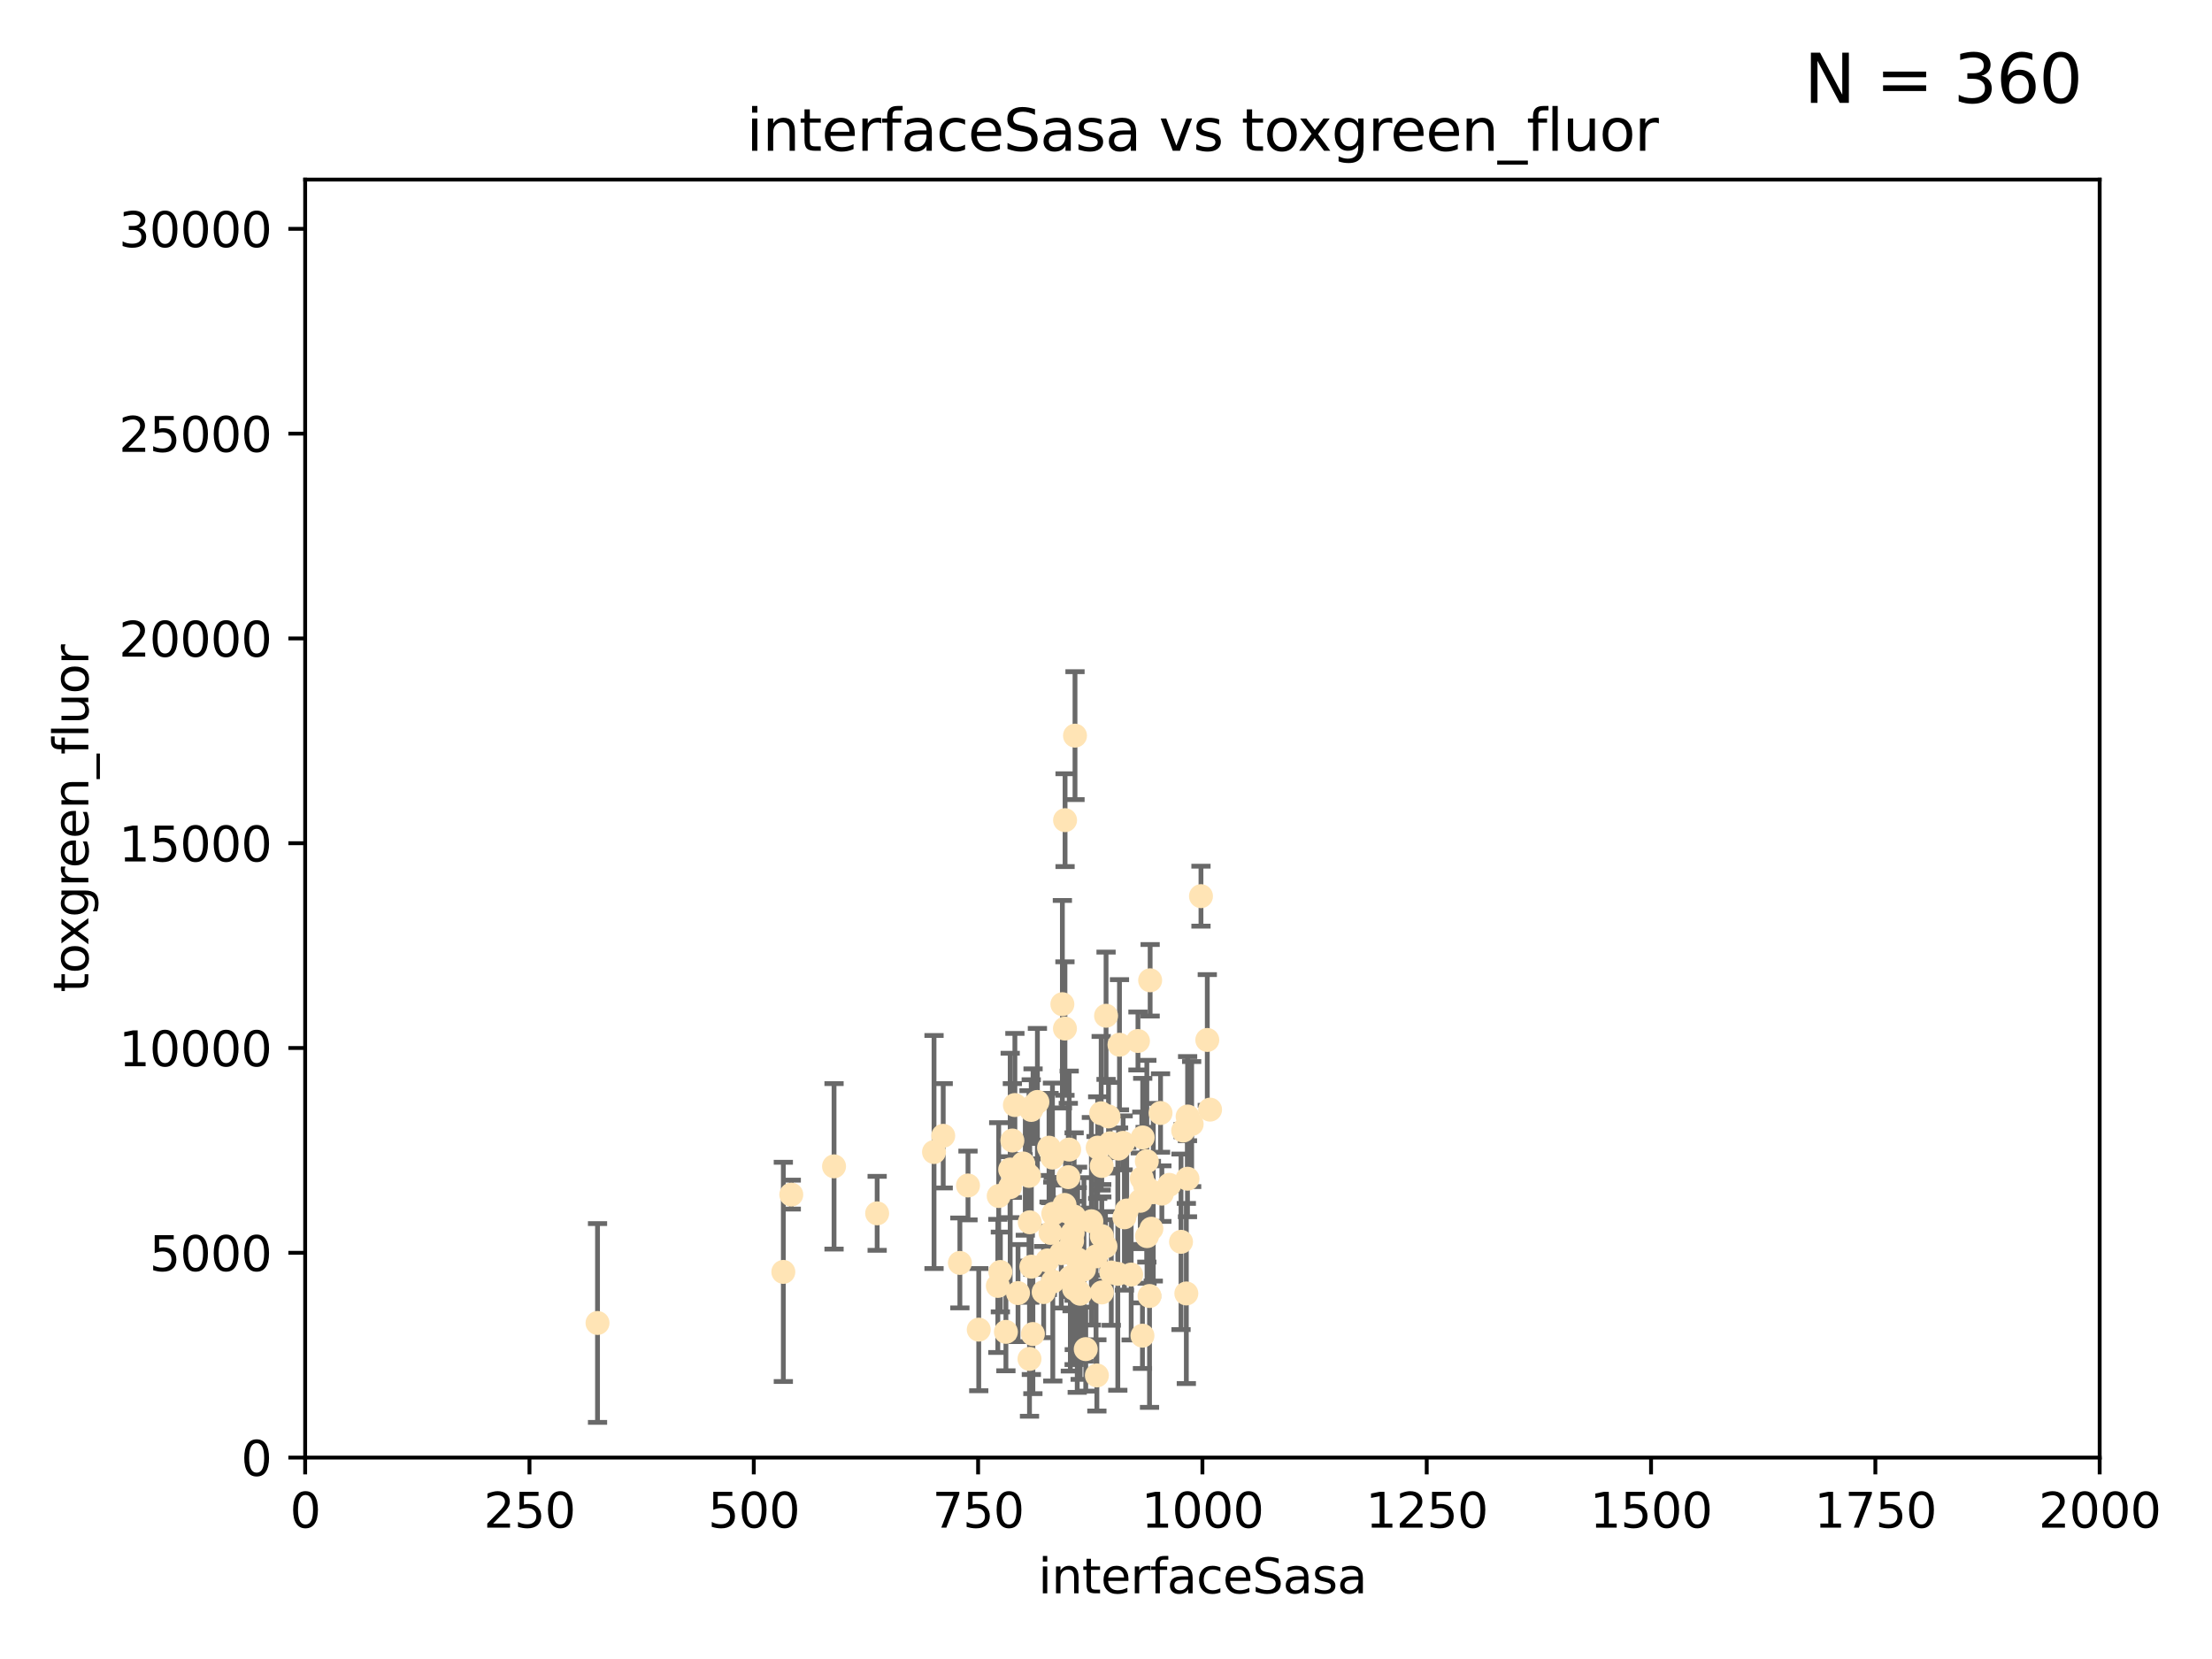 <?xml version="1.0" encoding="utf-8" standalone="no"?>
<!DOCTYPE svg PUBLIC "-//W3C//DTD SVG 1.1//EN"
  "http://www.w3.org/Graphics/SVG/1.1/DTD/svg11.dtd">
<svg xmlns:xlink="http://www.w3.org/1999/xlink" width="460.8pt" height="345.6pt" viewBox="0 0 460.8 345.6" xmlns="http://www.w3.org/2000/svg" version="1.1">
 <defs>
  <style type="text/css">*{stroke-linejoin: round; stroke-linecap: butt}</style>
 </defs>
 <g id="figure_1">
  <g id="patch_1">
   <path d="M 0 345.6 
L 460.8 345.6 
L 460.8 0 
L 0 0 
z
" style="fill: #ffffff"/>
  </g>
  <g id="axes_1">
   <g id="patch_2">
    <path d="M 63.571 303.64 
L 437.4 303.64 
L 437.4 37.411 
L 63.571 37.411 
z
" style="fill: #ffffff"/>
   </g>
   <g id="PathCollection_1">
    <defs>
     <path id="mce9fa334ad" d="M 0 1.118 
C 0.297 1.118 0.581 1 0.791 0.791 
C 1 0.581 1.118 0.297 1.118 0 
C 1.118 -0.297 1 -0.581 0.791 -0.791 
C 0.581 -1 0.297 -1.118 0 -1.118 
C -0.297 -1.118 -0.581 -1 -0.791 -0.791 
C -1 -0.581 -1.118 -0.297 -1.118 0 
C -1.118 0.297 -1 0.581 -0.791 0.791 
C -0.581 1 -0.297 1.118 0 1.118 
z
" style="stroke: #ffe4b5"/>
    </defs>
    <g clip-path="url(#pa118736d20)">
     <use xlink:href="#mce9fa334ad" x="225.019" y="269.51" style="fill: #ffe4b5; stroke: #ffe4b5"/>
     <use xlink:href="#mce9fa334ad" x="228.667" y="239.069" style="fill: #ffe4b5; stroke: #ffe4b5"/>
     <use xlink:href="#mce9fa334ad" x="247.374" y="245.553" style="fill: #ffe4b5; stroke: #ffe4b5"/>
     <use xlink:href="#mce9fa334ad" x="224.409" y="268.731" style="fill: #ffe4b5; stroke: #ffe4b5"/>
     <use xlink:href="#mce9fa334ad" x="239.467" y="269.98" style="fill: #ffe4b5; stroke: #ffe4b5"/>
     <use xlink:href="#mce9fa334ad" x="238.555" y="247.054" style="fill: #ffe4b5; stroke: #ffe4b5"/>
     <use xlink:href="#mce9fa334ad" x="239.596" y="204.212" style="fill: #ffe4b5; stroke: #ffe4b5"/>
     <use xlink:href="#mce9fa334ad" x="223.46" y="256.848" style="fill: #ffe4b5; stroke: #ffe4b5"/>
     <use xlink:href="#mce9fa334ad" x="250.185" y="186.686" style="fill: #ffe4b5; stroke: #ffe4b5"/>
     <use xlink:href="#mce9fa334ad" x="231.501" y="265.083" style="fill: #ffe4b5; stroke: #ffe4b5"/>
     <use xlink:href="#mce9fa334ad" x="234.232" y="253.59" style="fill: #ffe4b5; stroke: #ffe4b5"/>
     <use xlink:href="#mce9fa334ad" x="240.248" y="248.363" style="fill: #ffe4b5; stroke: #ffe4b5"/>
     <use xlink:href="#mce9fa334ad" x="224.476" y="262.332" style="fill: #ffe4b5; stroke: #ffe4b5"/>
     <use xlink:href="#mce9fa334ad" x="214.465" y="283.088" style="fill: #ffe4b5; stroke: #ffe4b5"/>
     <use xlink:href="#mce9fa334ad" x="223.329" y="258.535" style="fill: #ffe4b5; stroke: #ffe4b5"/>
     <use xlink:href="#mce9fa334ad" x="223.762" y="268.486" style="fill: #ffe4b5; stroke: #ffe4b5"/>
     <use xlink:href="#mce9fa334ad" x="238.048" y="236.953" style="fill: #ffe4b5; stroke: #ffe4b5"/>
     <use xlink:href="#mce9fa334ad" x="233.018" y="239.275" style="fill: #ffe4b5; stroke: #ffe4b5"/>
     <use xlink:href="#mce9fa334ad" x="209.55" y="277.45" style="fill: #ffe4b5; stroke: #ffe4b5"/>
     <use xlink:href="#mce9fa334ad" x="221.873" y="170.855" style="fill: #ffe4b5; stroke: #ffe4b5"/>
     <use xlink:href="#mce9fa334ad" x="212.073" y="269.37" style="fill: #ffe4b5; stroke: #ffe4b5"/>
     <use xlink:href="#mce9fa334ad" x="199.961" y="263.091" style="fill: #ffe4b5; stroke: #ffe4b5"/>
     <use xlink:href="#mce9fa334ad" x="252.078" y="231.155" style="fill: #ffe4b5; stroke: #ffe4b5"/>
     <use xlink:href="#mce9fa334ad" x="218.183" y="262.576" style="fill: #ffe4b5; stroke: #ffe4b5"/>
     <use xlink:href="#mce9fa334ad" x="229.533" y="269.237" style="fill: #ffe4b5; stroke: #ffe4b5"/>
     <use xlink:href="#mce9fa334ad" x="237.861" y="245.46" style="fill: #ffe4b5; stroke: #ffe4b5"/>
     <use xlink:href="#mce9fa334ad" x="218.533" y="239.084" style="fill: #ffe4b5; stroke: #ffe4b5"/>
     <use xlink:href="#mce9fa334ad" x="201.651" y="246.958" style="fill: #ffe4b5; stroke: #ffe4b5"/>
     <use xlink:href="#mce9fa334ad" x="214.516" y="254.622" style="fill: #ffe4b5; stroke: #ffe4b5"/>
     <use xlink:href="#mce9fa334ad" x="226.181" y="281.048" style="fill: #ffe4b5; stroke: #ffe4b5"/>
     <use xlink:href="#mce9fa334ad" x="211.421" y="230.2" style="fill: #ffe4b5; stroke: #ffe4b5"/>
     <use xlink:href="#mce9fa334ad" x="221.312" y="209.192" style="fill: #ffe4b5; stroke: #ffe4b5"/>
     <use xlink:href="#mce9fa334ad" x="246.482" y="235.516" style="fill: #ffe4b5; stroke: #ffe4b5"/>
     <use xlink:href="#mce9fa334ad" x="216.11" y="229.555" style="fill: #ffe4b5; stroke: #ffe4b5"/>
     <use xlink:href="#mce9fa334ad" x="237.058" y="216.857" style="fill: #ffe4b5; stroke: #ffe4b5"/>
     <use xlink:href="#mce9fa334ad" x="214.852" y="263.871" style="fill: #ffe4b5; stroke: #ffe4b5"/>
     <use xlink:href="#mce9fa334ad" x="221.764" y="251.003" style="fill: #ffe4b5; stroke: #ffe4b5"/>
     <use xlink:href="#mce9fa334ad" x="247.402" y="232.593" style="fill: #ffe4b5; stroke: #ffe4b5"/>
     <use xlink:href="#mce9fa334ad" x="229.523" y="257.511" style="fill: #ffe4b5; stroke: #ffe4b5"/>
     <use xlink:href="#mce9fa334ad" x="231.261" y="238.169" style="fill: #ffe4b5; stroke: #ffe4b5"/>
     <use xlink:href="#mce9fa334ad" x="208.396" y="264.977" style="fill: #ffe4b5; stroke: #ffe4b5"/>
     <use xlink:href="#mce9fa334ad" x="251.502" y="216.643" style="fill: #ffe4b5; stroke: #ffe4b5"/>
     <use xlink:href="#mce9fa334ad" x="218.847" y="256.83" style="fill: #ffe4b5; stroke: #ffe4b5"/>
     <use xlink:href="#mce9fa334ad" x="230.291" y="259.635" style="fill: #ffe4b5; stroke: #ffe4b5"/>
     <use xlink:href="#mce9fa334ad" x="203.892" y="276.987" style="fill: #ffe4b5; stroke: #ffe4b5"/>
     <use xlink:href="#mce9fa334ad" x="214.824" y="231.221" style="fill: #ffe4b5; stroke: #ffe4b5"/>
     <use xlink:href="#mce9fa334ad" x="210.895" y="237.592" style="fill: #ffe4b5; stroke: #ffe4b5"/>
     <use xlink:href="#mce9fa334ad" x="237.994" y="278.245" style="fill: #ffe4b5; stroke: #ffe4b5"/>
     <use xlink:href="#mce9fa334ad" x="229.394" y="231.915" style="fill: #ffe4b5; stroke: #ffe4b5"/>
     <use xlink:href="#mce9fa334ad" x="247.136" y="269.453" style="fill: #ffe4b5; stroke: #ffe4b5"/>
     <use xlink:href="#mce9fa334ad" x="173.746" y="242.971" style="fill: #ffe4b5; stroke: #ffe4b5"/>
     <use xlink:href="#mce9fa334ad" x="219.247" y="241.145" style="fill: #ffe4b5; stroke: #ffe4b5"/>
     <use xlink:href="#mce9fa334ad" x="241.762" y="231.857" style="fill: #ffe4b5; stroke: #ffe4b5"/>
     <use xlink:href="#mce9fa334ad" x="222.972" y="266.123" style="fill: #ffe4b5; stroke: #ffe4b5"/>
     <use xlink:href="#mce9fa334ad" x="234.716" y="252.171" style="fill: #ffe4b5; stroke: #ffe4b5"/>
     <use xlink:href="#mce9fa334ad" x="217.413" y="269.16" style="fill: #ffe4b5; stroke: #ffe4b5"/>
     <use xlink:href="#mce9fa334ad" x="219.318" y="266.974" style="fill: #ffe4b5; stroke: #ffe4b5"/>
     <use xlink:href="#mce9fa334ad" x="230.413" y="211.6" style="fill: #ffe4b5; stroke: #ffe4b5"/>
     <use xlink:href="#mce9fa334ad" x="214.363" y="244.957" style="fill: #ffe4b5; stroke: #ffe4b5"/>
     <use xlink:href="#mce9fa334ad" x="210.441" y="243.636" style="fill: #ffe4b5; stroke: #ffe4b5"/>
     <use xlink:href="#mce9fa334ad" x="248.245" y="234.165" style="fill: #ffe4b5; stroke: #ffe4b5"/>
     <use xlink:href="#mce9fa334ad" x="221.086" y="261.054" style="fill: #ffe4b5; stroke: #ffe4b5"/>
     <use xlink:href="#mce9fa334ad" x="215.17" y="277.902" style="fill: #ffe4b5; stroke: #ffe4b5"/>
     <use xlink:href="#mce9fa334ad" x="223.944" y="153.248" style="fill: #ffe4b5; stroke: #ffe4b5"/>
     <use xlink:href="#mce9fa334ad" x="230.927" y="232.578" style="fill: #ffe4b5; stroke: #ffe4b5"/>
     <use xlink:href="#mce9fa334ad" x="228.325" y="261.727" style="fill: #ffe4b5; stroke: #ffe4b5"/>
     <use xlink:href="#mce9fa334ad" x="223.792" y="265.703" style="fill: #ffe4b5; stroke: #ffe4b5"/>
     <use xlink:href="#mce9fa334ad" x="229.508" y="242.892" style="fill: #ffe4b5; stroke: #ffe4b5"/>
     <use xlink:href="#mce9fa334ad" x="213.136" y="242.376" style="fill: #ffe4b5; stroke: #ffe4b5"/>
     <use xlink:href="#mce9fa334ad" x="225.805" y="264.441" style="fill: #ffe4b5; stroke: #ffe4b5"/>
     <use xlink:href="#mce9fa334ad" x="221.848" y="214.266" style="fill: #ffe4b5; stroke: #ffe4b5"/>
     <use xlink:href="#mce9fa334ad" x="233.207" y="217.638" style="fill: #ffe4b5; stroke: #ffe4b5"/>
     <use xlink:href="#mce9fa334ad" x="219.415" y="252.845" style="fill: #ffe4b5; stroke: #ffe4b5"/>
     <use xlink:href="#mce9fa334ad" x="238.906" y="241.901" style="fill: #ffe4b5; stroke: #ffe4b5"/>
     <use xlink:href="#mce9fa334ad" x="243.585" y="246.826" style="fill: #ffe4b5; stroke: #ffe4b5"/>
     <use xlink:href="#mce9fa334ad" x="210.406" y="247.31" style="fill: #ffe4b5; stroke: #ffe4b5"/>
     <use xlink:href="#mce9fa334ad" x="222.733" y="239.477" style="fill: #ffe4b5; stroke: #ffe4b5"/>
     <use xlink:href="#mce9fa334ad" x="237.544" y="250.149" style="fill: #ffe4b5; stroke: #ffe4b5"/>
     <use xlink:href="#mce9fa334ad" x="213.589" y="244.091" style="fill: #ffe4b5; stroke: #ffe4b5"/>
     <use xlink:href="#mce9fa334ad" x="228.499" y="286.524" style="fill: #ffe4b5; stroke: #ffe4b5"/>
     <use xlink:href="#mce9fa334ad" x="238.946" y="257.507" style="fill: #ffe4b5; stroke: #ffe4b5"/>
     <use xlink:href="#mce9fa334ad" x="232.86" y="265.37" style="fill: #ffe4b5; stroke: #ffe4b5"/>
     <use xlink:href="#mce9fa334ad" x="223.762" y="253.435" style="fill: #ffe4b5; stroke: #ffe4b5"/>
     <use xlink:href="#mce9fa334ad" x="194.576" y="239.986" style="fill: #ffe4b5; stroke: #ffe4b5"/>
     <use xlink:href="#mce9fa334ad" x="235.645" y="265.515" style="fill: #ffe4b5; stroke: #ffe4b5"/>
     <use xlink:href="#mce9fa334ad" x="221.968" y="252.256" style="fill: #ffe4b5; stroke: #ffe4b5"/>
     <use xlink:href="#mce9fa334ad" x="182.727" y="252.762" style="fill: #ffe4b5; stroke: #ffe4b5"/>
     <use xlink:href="#mce9fa334ad" x="227.355" y="254.411" style="fill: #ffe4b5; stroke: #ffe4b5"/>
     <use xlink:href="#mce9fa334ad" x="208.05" y="249.15" style="fill: #ffe4b5; stroke: #ffe4b5"/>
     <use xlink:href="#mce9fa334ad" x="164.838" y="248.858" style="fill: #ffe4b5; stroke: #ffe4b5"/>
     <use xlink:href="#mce9fa334ad" x="246.028" y="258.694" style="fill: #ffe4b5; stroke: #ffe4b5"/>
     <use xlink:href="#mce9fa334ad" x="239.856" y="255.965" style="fill: #ffe4b5; stroke: #ffe4b5"/>
     <use xlink:href="#mce9fa334ad" x="215.204" y="230.427" style="fill: #ffe4b5; stroke: #ffe4b5"/>
     <use xlink:href="#mce9fa334ad" x="207.867" y="267.879" style="fill: #ffe4b5; stroke: #ffe4b5"/>
     <use xlink:href="#mce9fa334ad" x="242.037" y="248.657" style="fill: #ffe4b5; stroke: #ffe4b5"/>
     <use xlink:href="#mce9fa334ad" x="233.972" y="238.078" style="fill: #ffe4b5; stroke: #ffe4b5"/>
     <use xlink:href="#mce9fa334ad" x="124.475" y="275.601" style="fill: #ffe4b5; stroke: #ffe4b5"/>
     <use xlink:href="#mce9fa334ad" x="196.49" y="236.606" style="fill: #ffe4b5; stroke: #ffe4b5"/>
     <use xlink:href="#mce9fa334ad" x="163.182" y="264.958" style="fill: #ffe4b5; stroke: #ffe4b5"/>
     <use xlink:href="#mce9fa334ad" x="222.546" y="245.221" style="fill: #ffe4b5; stroke: #ffe4b5"/>
    </g>
   </g>
   <g id="matplotlib.axis_1">
    <g id="xtick_1">
     <g id="line2d_1">
      <defs>
       <path id="m08a6954830" d="M 0 0 
L 0 3.5 
" style="stroke: #000000; stroke-width: 0.8"/>
      </defs>
      <g>
       <use xlink:href="#m08a6954830" x="63.571" y="303.64" style="stroke: #000000; stroke-width: 0.8"/>
      </g>
     </g>
     <g id="text_1">
      <!-- 0 -->
      <g transform="translate(60.39 318.238)scale(0.1 -0.1)">
       <defs>
        <path id="DejaVuSans-30" d="M 2034 4250 
Q 1547 4250 1301 3770 
Q 1056 3291 1056 2328 
Q 1056 1369 1301 889 
Q 1547 409 2034 409 
Q 2525 409 2770 889 
Q 3016 1369 3016 2328 
Q 3016 3291 2770 3770 
Q 2525 4250 2034 4250 
z
M 2034 4750 
Q 2819 4750 3233 4129 
Q 3647 3509 3647 2328 
Q 3647 1150 3233 529 
Q 2819 -91 2034 -91 
Q 1250 -91 836 529 
Q 422 1150 422 2328 
Q 422 3509 836 4129 
Q 1250 4750 2034 4750 
z
" transform="scale(0.016)"/>
       </defs>
       <use xlink:href="#DejaVuSans-30"/>
      </g>
     </g>
    </g>
    <g id="xtick_2">
     <g id="line2d_2">
      <g>
       <use xlink:href="#m08a6954830" x="110.3" y="303.64" style="stroke: #000000; stroke-width: 0.8"/>
      </g>
     </g>
     <g id="text_2">
      <!-- 250 -->
      <g transform="translate(100.756 318.238)scale(0.1 -0.1)">
       <defs>
        <path id="DejaVuSans-32" d="M 1228 531 
L 3431 531 
L 3431 0 
L 469 0 
L 469 531 
Q 828 903 1448 1529 
Q 2069 2156 2228 2338 
Q 2531 2678 2651 2914 
Q 2772 3150 2772 3378 
Q 2772 3750 2511 3984 
Q 2250 4219 1831 4219 
Q 1534 4219 1204 4116 
Q 875 4013 500 3803 
L 500 4441 
Q 881 4594 1212 4672 
Q 1544 4750 1819 4750 
Q 2544 4750 2975 4387 
Q 3406 4025 3406 3419 
Q 3406 3131 3298 2873 
Q 3191 2616 2906 2266 
Q 2828 2175 2409 1742 
Q 1991 1309 1228 531 
z
" transform="scale(0.016)"/>
        <path id="DejaVuSans-35" d="M 691 4666 
L 3169 4666 
L 3169 4134 
L 1269 4134 
L 1269 2991 
Q 1406 3038 1543 3061 
Q 1681 3084 1819 3084 
Q 2600 3084 3056 2656 
Q 3513 2228 3513 1497 
Q 3513 744 3044 326 
Q 2575 -91 1722 -91 
Q 1428 -91 1123 -41 
Q 819 9 494 109 
L 494 744 
Q 775 591 1075 516 
Q 1375 441 1709 441 
Q 2250 441 2565 725 
Q 2881 1009 2881 1497 
Q 2881 1984 2565 2268 
Q 2250 2553 1709 2553 
Q 1456 2553 1204 2497 
Q 953 2441 691 2322 
L 691 4666 
z
" transform="scale(0.016)"/>
       </defs>
       <use xlink:href="#DejaVuSans-32"/>
       <use xlink:href="#DejaVuSans-35" x="63.623"/>
       <use xlink:href="#DejaVuSans-30" x="127.246"/>
      </g>
     </g>
    </g>
    <g id="xtick_3">
     <g id="line2d_3">
      <g>
       <use xlink:href="#m08a6954830" x="157.028" y="303.64" style="stroke: #000000; stroke-width: 0.8"/>
      </g>
     </g>
     <g id="text_3">
      <!-- 500 -->
      <g transform="translate(147.485 318.238)scale(0.1 -0.1)">
       <use xlink:href="#DejaVuSans-35"/>
       <use xlink:href="#DejaVuSans-30" x="63.623"/>
       <use xlink:href="#DejaVuSans-30" x="127.246"/>
      </g>
     </g>
    </g>
    <g id="xtick_4">
     <g id="line2d_4">
      <g>
       <use xlink:href="#m08a6954830" x="203.757" y="303.64" style="stroke: #000000; stroke-width: 0.8"/>
      </g>
     </g>
     <g id="text_4">
      <!-- 750 -->
      <g transform="translate(194.213 318.238)scale(0.1 -0.1)">
       <defs>
        <path id="DejaVuSans-37" d="M 525 4666 
L 3525 4666 
L 3525 4397 
L 1831 0 
L 1172 0 
L 2766 4134 
L 525 4134 
L 525 4666 
z
" transform="scale(0.016)"/>
       </defs>
       <use xlink:href="#DejaVuSans-37"/>
       <use xlink:href="#DejaVuSans-35" x="63.623"/>
       <use xlink:href="#DejaVuSans-30" x="127.246"/>
      </g>
     </g>
    </g>
    <g id="xtick_5">
     <g id="line2d_5">
      <g>
       <use xlink:href="#m08a6954830" x="250.486" y="303.64" style="stroke: #000000; stroke-width: 0.8"/>
      </g>
     </g>
     <g id="text_5">
      <!-- 1000 -->
      <g transform="translate(237.761 318.238)scale(0.1 -0.1)">
       <defs>
        <path id="DejaVuSans-31" d="M 794 531 
L 1825 531 
L 1825 4091 
L 703 3866 
L 703 4441 
L 1819 4666 
L 2450 4666 
L 2450 531 
L 3481 531 
L 3481 0 
L 794 0 
L 794 531 
z
" transform="scale(0.016)"/>
       </defs>
       <use xlink:href="#DejaVuSans-31"/>
       <use xlink:href="#DejaVuSans-30" x="63.623"/>
       <use xlink:href="#DejaVuSans-30" x="127.246"/>
       <use xlink:href="#DejaVuSans-30" x="190.869"/>
      </g>
     </g>
    </g>
    <g id="xtick_6">
     <g id="line2d_6">
      <g>
       <use xlink:href="#m08a6954830" x="297.214" y="303.64" style="stroke: #000000; stroke-width: 0.8"/>
      </g>
     </g>
     <g id="text_6">
      <!-- 1250 -->
      <g transform="translate(284.489 318.238)scale(0.1 -0.1)">
       <use xlink:href="#DejaVuSans-31"/>
       <use xlink:href="#DejaVuSans-32" x="63.623"/>
       <use xlink:href="#DejaVuSans-35" x="127.246"/>
       <use xlink:href="#DejaVuSans-30" x="190.869"/>
      </g>
     </g>
    </g>
    <g id="xtick_7">
     <g id="line2d_7">
      <g>
       <use xlink:href="#m08a6954830" x="343.943" y="303.64" style="stroke: #000000; stroke-width: 0.8"/>
      </g>
     </g>
     <g id="text_7">
      <!-- 1500 -->
      <g transform="translate(331.218 318.238)scale(0.1 -0.1)">
       <use xlink:href="#DejaVuSans-31"/>
       <use xlink:href="#DejaVuSans-35" x="63.623"/>
       <use xlink:href="#DejaVuSans-30" x="127.246"/>
       <use xlink:href="#DejaVuSans-30" x="190.869"/>
      </g>
     </g>
    </g>
    <g id="xtick_8">
     <g id="line2d_8">
      <g>
       <use xlink:href="#m08a6954830" x="390.671" y="303.64" style="stroke: #000000; stroke-width: 0.8"/>
      </g>
     </g>
     <g id="text_8">
      <!-- 1750 -->
      <g transform="translate(377.946 318.238)scale(0.1 -0.1)">
       <use xlink:href="#DejaVuSans-31"/>
       <use xlink:href="#DejaVuSans-37" x="63.623"/>
       <use xlink:href="#DejaVuSans-35" x="127.246"/>
       <use xlink:href="#DejaVuSans-30" x="190.869"/>
      </g>
     </g>
    </g>
    <g id="xtick_9">
     <g id="line2d_9">
      <g>
       <use xlink:href="#m08a6954830" x="437.4" y="303.64" style="stroke: #000000; stroke-width: 0.8"/>
      </g>
     </g>
     <g id="text_9">
      <!-- 2000 -->
      <g transform="translate(424.675 318.238)scale(0.1 -0.1)">
       <use xlink:href="#DejaVuSans-32"/>
       <use xlink:href="#DejaVuSans-30" x="63.623"/>
       <use xlink:href="#DejaVuSans-30" x="127.246"/>
       <use xlink:href="#DejaVuSans-30" x="190.869"/>
      </g>
     </g>
    </g>
    <g id="text_10">
     <!-- interfaceSasa -->
     <g transform="translate(216.279 331.917)scale(0.1 -0.1)">
      <defs>
       <path id="DejaVuSans-69" d="M 603 3500 
L 1178 3500 
L 1178 0 
L 603 0 
L 603 3500 
z
M 603 4863 
L 1178 4863 
L 1178 4134 
L 603 4134 
L 603 4863 
z
" transform="scale(0.016)"/>
       <path id="DejaVuSans-6e" d="M 3513 2113 
L 3513 0 
L 2938 0 
L 2938 2094 
Q 2938 2591 2744 2837 
Q 2550 3084 2163 3084 
Q 1697 3084 1428 2787 
Q 1159 2491 1159 1978 
L 1159 0 
L 581 0 
L 581 3500 
L 1159 3500 
L 1159 2956 
Q 1366 3272 1645 3428 
Q 1925 3584 2291 3584 
Q 2894 3584 3203 3211 
Q 3513 2838 3513 2113 
z
" transform="scale(0.016)"/>
       <path id="DejaVuSans-74" d="M 1172 4494 
L 1172 3500 
L 2356 3500 
L 2356 3053 
L 1172 3053 
L 1172 1153 
Q 1172 725 1289 603 
Q 1406 481 1766 481 
L 2356 481 
L 2356 0 
L 1766 0 
Q 1100 0 847 248 
Q 594 497 594 1153 
L 594 3053 
L 172 3053 
L 172 3500 
L 594 3500 
L 594 4494 
L 1172 4494 
z
" transform="scale(0.016)"/>
       <path id="DejaVuSans-65" d="M 3597 1894 
L 3597 1613 
L 953 1613 
Q 991 1019 1311 708 
Q 1631 397 2203 397 
Q 2534 397 2845 478 
Q 3156 559 3463 722 
L 3463 178 
Q 3153 47 2828 -22 
Q 2503 -91 2169 -91 
Q 1331 -91 842 396 
Q 353 884 353 1716 
Q 353 2575 817 3079 
Q 1281 3584 2069 3584 
Q 2775 3584 3186 3129 
Q 3597 2675 3597 1894 
z
M 3022 2063 
Q 3016 2534 2758 2815 
Q 2500 3097 2075 3097 
Q 1594 3097 1305 2825 
Q 1016 2553 972 2059 
L 3022 2063 
z
" transform="scale(0.016)"/>
       <path id="DejaVuSans-72" d="M 2631 2963 
Q 2534 3019 2420 3045 
Q 2306 3072 2169 3072 
Q 1681 3072 1420 2755 
Q 1159 2438 1159 1844 
L 1159 0 
L 581 0 
L 581 3500 
L 1159 3500 
L 1159 2956 
Q 1341 3275 1631 3429 
Q 1922 3584 2338 3584 
Q 2397 3584 2469 3576 
Q 2541 3569 2628 3553 
L 2631 2963 
z
" transform="scale(0.016)"/>
       <path id="DejaVuSans-66" d="M 2375 4863 
L 2375 4384 
L 1825 4384 
Q 1516 4384 1395 4259 
Q 1275 4134 1275 3809 
L 1275 3500 
L 2222 3500 
L 2222 3053 
L 1275 3053 
L 1275 0 
L 697 0 
L 697 3053 
L 147 3053 
L 147 3500 
L 697 3500 
L 697 3744 
Q 697 4328 969 4595 
Q 1241 4863 1831 4863 
L 2375 4863 
z
" transform="scale(0.016)"/>
       <path id="DejaVuSans-61" d="M 2194 1759 
Q 1497 1759 1228 1600 
Q 959 1441 959 1056 
Q 959 750 1161 570 
Q 1363 391 1709 391 
Q 2188 391 2477 730 
Q 2766 1069 2766 1631 
L 2766 1759 
L 2194 1759 
z
M 3341 1997 
L 3341 0 
L 2766 0 
L 2766 531 
Q 2569 213 2275 61 
Q 1981 -91 1556 -91 
Q 1019 -91 701 211 
Q 384 513 384 1019 
Q 384 1609 779 1909 
Q 1175 2209 1959 2209 
L 2766 2209 
L 2766 2266 
Q 2766 2663 2505 2880 
Q 2244 3097 1772 3097 
Q 1472 3097 1187 3025 
Q 903 2953 641 2809 
L 641 3341 
Q 956 3463 1253 3523 
Q 1550 3584 1831 3584 
Q 2591 3584 2966 3190 
Q 3341 2797 3341 1997 
z
" transform="scale(0.016)"/>
       <path id="DejaVuSans-63" d="M 3122 3366 
L 3122 2828 
Q 2878 2963 2633 3030 
Q 2388 3097 2138 3097 
Q 1578 3097 1268 2742 
Q 959 2388 959 1747 
Q 959 1106 1268 751 
Q 1578 397 2138 397 
Q 2388 397 2633 464 
Q 2878 531 3122 666 
L 3122 134 
Q 2881 22 2623 -34 
Q 2366 -91 2075 -91 
Q 1284 -91 818 406 
Q 353 903 353 1747 
Q 353 2603 823 3093 
Q 1294 3584 2113 3584 
Q 2378 3584 2631 3529 
Q 2884 3475 3122 3366 
z
" transform="scale(0.016)"/>
       <path id="DejaVuSans-53" d="M 3425 4513 
L 3425 3897 
Q 3066 4069 2747 4153 
Q 2428 4238 2131 4238 
Q 1616 4238 1336 4038 
Q 1056 3838 1056 3469 
Q 1056 3159 1242 3001 
Q 1428 2844 1947 2747 
L 2328 2669 
Q 3034 2534 3370 2195 
Q 3706 1856 3706 1288 
Q 3706 609 3251 259 
Q 2797 -91 1919 -91 
Q 1588 -91 1214 -16 
Q 841 59 441 206 
L 441 856 
Q 825 641 1194 531 
Q 1563 422 1919 422 
Q 2459 422 2753 634 
Q 3047 847 3047 1241 
Q 3047 1584 2836 1778 
Q 2625 1972 2144 2069 
L 1759 2144 
Q 1053 2284 737 2584 
Q 422 2884 422 3419 
Q 422 4038 858 4394 
Q 1294 4750 2059 4750 
Q 2388 4750 2728 4690 
Q 3069 4631 3425 4513 
z
" transform="scale(0.016)"/>
       <path id="DejaVuSans-73" d="M 2834 3397 
L 2834 2853 
Q 2591 2978 2328 3040 
Q 2066 3103 1784 3103 
Q 1356 3103 1142 2972 
Q 928 2841 928 2578 
Q 928 2378 1081 2264 
Q 1234 2150 1697 2047 
L 1894 2003 
Q 2506 1872 2764 1633 
Q 3022 1394 3022 966 
Q 3022 478 2636 193 
Q 2250 -91 1575 -91 
Q 1294 -91 989 -36 
Q 684 19 347 128 
L 347 722 
Q 666 556 975 473 
Q 1284 391 1588 391 
Q 1994 391 2212 530 
Q 2431 669 2431 922 
Q 2431 1156 2273 1281 
Q 2116 1406 1581 1522 
L 1381 1569 
Q 847 1681 609 1914 
Q 372 2147 372 2553 
Q 372 3047 722 3315 
Q 1072 3584 1716 3584 
Q 2034 3584 2315 3537 
Q 2597 3491 2834 3397 
z
" transform="scale(0.016)"/>
      </defs>
      <use xlink:href="#DejaVuSans-69"/>
      <use xlink:href="#DejaVuSans-6e" x="27.783"/>
      <use xlink:href="#DejaVuSans-74" x="91.162"/>
      <use xlink:href="#DejaVuSans-65" x="130.371"/>
      <use xlink:href="#DejaVuSans-72" x="191.895"/>
      <use xlink:href="#DejaVuSans-66" x="233.008"/>
      <use xlink:href="#DejaVuSans-61" x="268.213"/>
      <use xlink:href="#DejaVuSans-63" x="329.492"/>
      <use xlink:href="#DejaVuSans-65" x="384.473"/>
      <use xlink:href="#DejaVuSans-53" x="445.996"/>
      <use xlink:href="#DejaVuSans-61" x="509.473"/>
      <use xlink:href="#DejaVuSans-73" x="570.752"/>
      <use xlink:href="#DejaVuSans-61" x="622.852"/>
     </g>
    </g>
   </g>
   <g id="matplotlib.axis_2">
    <g id="ytick_1">
     <g id="line2d_10">
      <defs>
       <path id="mc14ebac5e8" d="M 0 0 
L -3.5 0 
" style="stroke: #000000; stroke-width: 0.8"/>
      </defs>
      <g>
       <use xlink:href="#mc14ebac5e8" x="63.571" y="303.64" style="stroke: #000000; stroke-width: 0.8"/>
      </g>
     </g>
     <g id="text_11">
      <!-- 0 -->
      <g transform="translate(50.209 307.439)scale(0.1 -0.1)">
       <use xlink:href="#DejaVuSans-30"/>
      </g>
     </g>
    </g>
    <g id="ytick_2">
     <g id="line2d_11">
      <g>
       <use xlink:href="#mc14ebac5e8" x="63.571" y="260.979" style="stroke: #000000; stroke-width: 0.8"/>
      </g>
     </g>
     <g id="text_12">
      <!-- 5000 -->
      <g transform="translate(31.121 264.778)scale(0.1 -0.1)">
       <use xlink:href="#DejaVuSans-35"/>
       <use xlink:href="#DejaVuSans-30" x="63.623"/>
       <use xlink:href="#DejaVuSans-30" x="127.246"/>
       <use xlink:href="#DejaVuSans-30" x="190.869"/>
      </g>
     </g>
    </g>
    <g id="ytick_3">
     <g id="line2d_12">
      <g>
       <use xlink:href="#mc14ebac5e8" x="63.571" y="218.317" style="stroke: #000000; stroke-width: 0.8"/>
      </g>
     </g>
     <g id="text_13">
      <!-- 10000 -->
      <g transform="translate(24.759 222.116)scale(0.1 -0.1)">
       <use xlink:href="#DejaVuSans-31"/>
       <use xlink:href="#DejaVuSans-30" x="63.623"/>
       <use xlink:href="#DejaVuSans-30" x="127.246"/>
       <use xlink:href="#DejaVuSans-30" x="190.869"/>
       <use xlink:href="#DejaVuSans-30" x="254.492"/>
      </g>
     </g>
    </g>
    <g id="ytick_4">
     <g id="line2d_13">
      <g>
       <use xlink:href="#mc14ebac5e8" x="63.571" y="175.656" style="stroke: #000000; stroke-width: 0.8"/>
      </g>
     </g>
     <g id="text_14">
      <!-- 15000 -->
      <g transform="translate(24.759 179.455)scale(0.1 -0.1)">
       <use xlink:href="#DejaVuSans-31"/>
       <use xlink:href="#DejaVuSans-35" x="63.623"/>
       <use xlink:href="#DejaVuSans-30" x="127.246"/>
       <use xlink:href="#DejaVuSans-30" x="190.869"/>
       <use xlink:href="#DejaVuSans-30" x="254.492"/>
      </g>
     </g>
    </g>
    <g id="ytick_5">
     <g id="line2d_14">
      <g>
       <use xlink:href="#mc14ebac5e8" x="63.571" y="132.994" style="stroke: #000000; stroke-width: 0.8"/>
      </g>
     </g>
     <g id="text_15">
      <!-- 20000 -->
      <g transform="translate(24.759 136.794)scale(0.1 -0.1)">
       <use xlink:href="#DejaVuSans-32"/>
       <use xlink:href="#DejaVuSans-30" x="63.623"/>
       <use xlink:href="#DejaVuSans-30" x="127.246"/>
       <use xlink:href="#DejaVuSans-30" x="190.869"/>
       <use xlink:href="#DejaVuSans-30" x="254.492"/>
      </g>
     </g>
    </g>
    <g id="ytick_6">
     <g id="line2d_15">
      <g>
       <use xlink:href="#mc14ebac5e8" x="63.571" y="90.333" style="stroke: #000000; stroke-width: 0.8"/>
      </g>
     </g>
     <g id="text_16">
      <!-- 25000 -->
      <g transform="translate(24.759 94.132)scale(0.1 -0.1)">
       <use xlink:href="#DejaVuSans-32"/>
       <use xlink:href="#DejaVuSans-35" x="63.623"/>
       <use xlink:href="#DejaVuSans-30" x="127.246"/>
       <use xlink:href="#DejaVuSans-30" x="190.869"/>
       <use xlink:href="#DejaVuSans-30" x="254.492"/>
      </g>
     </g>
    </g>
    <g id="ytick_7">
     <g id="line2d_16">
      <g>
       <use xlink:href="#mc14ebac5e8" x="63.571" y="47.672" style="stroke: #000000; stroke-width: 0.8"/>
      </g>
     </g>
     <g id="text_17">
      <!-- 30000 -->
      <g transform="translate(24.759 51.471)scale(0.1 -0.1)">
       <defs>
        <path id="DejaVuSans-33" d="M 2597 2516 
Q 3050 2419 3304 2112 
Q 3559 1806 3559 1356 
Q 3559 666 3084 287 
Q 2609 -91 1734 -91 
Q 1441 -91 1130 -33 
Q 819 25 488 141 
L 488 750 
Q 750 597 1062 519 
Q 1375 441 1716 441 
Q 2309 441 2620 675 
Q 2931 909 2931 1356 
Q 2931 1769 2642 2001 
Q 2353 2234 1838 2234 
L 1294 2234 
L 1294 2753 
L 1863 2753 
Q 2328 2753 2575 2939 
Q 2822 3125 2822 3475 
Q 2822 3834 2567 4026 
Q 2313 4219 1838 4219 
Q 1578 4219 1281 4162 
Q 984 4106 628 3988 
L 628 4550 
Q 988 4650 1302 4700 
Q 1616 4750 1894 4750 
Q 2613 4750 3031 4423 
Q 3450 4097 3450 3541 
Q 3450 3153 3228 2886 
Q 3006 2619 2597 2516 
z
" transform="scale(0.016)"/>
       </defs>
       <use xlink:href="#DejaVuSans-33"/>
       <use xlink:href="#DejaVuSans-30" x="63.623"/>
       <use xlink:href="#DejaVuSans-30" x="127.246"/>
       <use xlink:href="#DejaVuSans-30" x="190.869"/>
       <use xlink:href="#DejaVuSans-30" x="254.492"/>
      </g>
     </g>
    </g>
    <g id="text_18">
     <!-- toxgreen_fluor -->
     <g transform="translate(18.401 206.72)rotate(-90)scale(0.1 -0.1)">
      <defs>
       <path id="DejaVuSans-6f" d="M 1959 3097 
Q 1497 3097 1228 2736 
Q 959 2375 959 1747 
Q 959 1119 1226 758 
Q 1494 397 1959 397 
Q 2419 397 2687 759 
Q 2956 1122 2956 1747 
Q 2956 2369 2687 2733 
Q 2419 3097 1959 3097 
z
M 1959 3584 
Q 2709 3584 3137 3096 
Q 3566 2609 3566 1747 
Q 3566 888 3137 398 
Q 2709 -91 1959 -91 
Q 1206 -91 779 398 
Q 353 888 353 1747 
Q 353 2609 779 3096 
Q 1206 3584 1959 3584 
z
" transform="scale(0.016)"/>
       <path id="DejaVuSans-78" d="M 3513 3500 
L 2247 1797 
L 3578 0 
L 2900 0 
L 1881 1375 
L 863 0 
L 184 0 
L 1544 1831 
L 300 3500 
L 978 3500 
L 1906 2253 
L 2834 3500 
L 3513 3500 
z
" transform="scale(0.016)"/>
       <path id="DejaVuSans-67" d="M 2906 1791 
Q 2906 2416 2648 2759 
Q 2391 3103 1925 3103 
Q 1463 3103 1205 2759 
Q 947 2416 947 1791 
Q 947 1169 1205 825 
Q 1463 481 1925 481 
Q 2391 481 2648 825 
Q 2906 1169 2906 1791 
z
M 3481 434 
Q 3481 -459 3084 -895 
Q 2688 -1331 1869 -1331 
Q 1566 -1331 1297 -1286 
Q 1028 -1241 775 -1147 
L 775 -588 
Q 1028 -725 1275 -790 
Q 1522 -856 1778 -856 
Q 2344 -856 2625 -561 
Q 2906 -266 2906 331 
L 2906 616 
Q 2728 306 2450 153 
Q 2172 0 1784 0 
Q 1141 0 747 490 
Q 353 981 353 1791 
Q 353 2603 747 3093 
Q 1141 3584 1784 3584 
Q 2172 3584 2450 3431 
Q 2728 3278 2906 2969 
L 2906 3500 
L 3481 3500 
L 3481 434 
z
" transform="scale(0.016)"/>
       <path id="DejaVuSans-5f" d="M 3263 -1063 
L 3263 -1509 
L -63 -1509 
L -63 -1063 
L 3263 -1063 
z
" transform="scale(0.016)"/>
       <path id="DejaVuSans-6c" d="M 603 4863 
L 1178 4863 
L 1178 0 
L 603 0 
L 603 4863 
z
" transform="scale(0.016)"/>
       <path id="DejaVuSans-75" d="M 544 1381 
L 544 3500 
L 1119 3500 
L 1119 1403 
Q 1119 906 1312 657 
Q 1506 409 1894 409 
Q 2359 409 2629 706 
Q 2900 1003 2900 1516 
L 2900 3500 
L 3475 3500 
L 3475 0 
L 2900 0 
L 2900 538 
Q 2691 219 2414 64 
Q 2138 -91 1772 -91 
Q 1169 -91 856 284 
Q 544 659 544 1381 
z
M 1991 3584 
L 1991 3584 
z
" transform="scale(0.016)"/>
      </defs>
      <use xlink:href="#DejaVuSans-74"/>
      <use xlink:href="#DejaVuSans-6f" x="39.209"/>
      <use xlink:href="#DejaVuSans-78" x="97.266"/>
      <use xlink:href="#DejaVuSans-67" x="156.445"/>
      <use xlink:href="#DejaVuSans-72" x="219.922"/>
      <use xlink:href="#DejaVuSans-65" x="258.785"/>
      <use xlink:href="#DejaVuSans-65" x="320.309"/>
      <use xlink:href="#DejaVuSans-6e" x="381.832"/>
      <use xlink:href="#DejaVuSans-5f" x="445.211"/>
      <use xlink:href="#DejaVuSans-66" x="495.211"/>
      <use xlink:href="#DejaVuSans-6c" x="530.416"/>
      <use xlink:href="#DejaVuSans-75" x="558.199"/>
      <use xlink:href="#DejaVuSans-6f" x="621.578"/>
      <use xlink:href="#DejaVuSans-72" x="682.76"/>
     </g>
    </g>
   </g>
   <g id="LineCollection_1">
    <path d="M 225.019 287.349 
L 225.019 251.671 
" clip-path="url(#pa118736d20)" style="fill: none; stroke: #696969"/>
    <path d="M 228.667 249.656 
L 228.667 228.482 
" clip-path="url(#pa118736d20)" style="fill: none; stroke: #696969"/>
    <path d="M 247.374 253.474 
L 247.374 237.632 
" clip-path="url(#pa118736d20)" style="fill: none; stroke: #696969"/>
    <path d="M 224.409 290.055 
L 224.409 247.406 
" clip-path="url(#pa118736d20)" style="fill: none; stroke: #696969"/>
    <path d="M 239.467 293.18 
L 239.467 246.779 
" clip-path="url(#pa118736d20)" style="fill: none; stroke: #696969"/>
    <path d="M 238.555 259.271 
L 238.555 234.838 
" clip-path="url(#pa118736d20)" style="fill: none; stroke: #696969"/>
    <path d="M 239.596 211.66 
L 239.596 196.765 
" clip-path="url(#pa118736d20)" style="fill: none; stroke: #696969"/>
    <path d="M 223.46 270.1 
L 223.46 243.595 
" clip-path="url(#pa118736d20)" style="fill: none; stroke: #696969"/>
    <path d="M 250.185 192.932 
L 250.185 180.439 
" clip-path="url(#pa118736d20)" style="fill: none; stroke: #696969"/>
    <path d="M 231.501 276.08 
L 231.501 254.086 
" clip-path="url(#pa118736d20)" style="fill: none; stroke: #696969"/>
    <path d="M 234.232 268.753 
L 234.232 238.428 
" clip-path="url(#pa118736d20)" style="fill: none; stroke: #696969"/>
    <path d="M 240.248 266.866 
L 240.248 229.86 
" clip-path="url(#pa118736d20)" style="fill: none; stroke: #696969"/>
    <path d="M 224.476 281.52 
L 224.476 243.143 
" clip-path="url(#pa118736d20)" style="fill: none; stroke: #696969"/>
    <path d="M 214.465 295.027 
L 214.465 271.15 
" clip-path="url(#pa118736d20)" style="fill: none; stroke: #696969"/>
    <path d="M 223.329 273.065 
L 223.329 244.005 
" clip-path="url(#pa118736d20)" style="fill: none; stroke: #696969"/>
    <path d="M 223.762 284.267 
L 223.762 252.706 
" clip-path="url(#pa118736d20)" style="fill: none; stroke: #696969"/>
    <path d="M 238.048 249.265 
L 238.048 224.641 
" clip-path="url(#pa118736d20)" style="fill: none; stroke: #696969"/>
    <path d="M 233.018 243.586 
L 233.018 234.963 
" clip-path="url(#pa118736d20)" style="fill: none; stroke: #696969"/>
    <path d="M 209.55 285.563 
L 209.55 269.338 
" clip-path="url(#pa118736d20)" style="fill: none; stroke: #696969"/>
    <path d="M 221.873 180.522 
L 221.873 161.189 
" clip-path="url(#pa118736d20)" style="fill: none; stroke: #696969"/>
    <path d="M 212.073 279.48 
L 212.073 259.26 
" clip-path="url(#pa118736d20)" style="fill: none; stroke: #696969"/>
    <path d="M 199.961 272.458 
L 199.961 253.725 
" clip-path="url(#pa118736d20)" style="fill: none; stroke: #696969"/>
    <path d="M 252.078 231.63 
L 252.078 230.68 
" clip-path="url(#pa118736d20)" style="fill: none; stroke: #696969"/>
    <path d="M 218.183 269.692 
L 218.183 255.461 
" clip-path="url(#pa118736d20)" style="fill: none; stroke: #696969"/>
    <path d="M 229.533 270.322 
L 229.533 268.152 
" clip-path="url(#pa118736d20)" style="fill: none; stroke: #696969"/>
    <path d="M 237.861 259.253 
L 237.861 231.667 
" clip-path="url(#pa118736d20)" style="fill: none; stroke: #696969"/>
    <path d="M 218.533 250.402 
L 218.533 227.766 
" clip-path="url(#pa118736d20)" style="fill: none; stroke: #696969"/>
    <path d="M 201.651 254.119 
L 201.651 239.797 
" clip-path="url(#pa118736d20)" style="fill: none; stroke: #696969"/>
    <path d="M 214.516 271.29 
L 214.516 237.954 
" clip-path="url(#pa118736d20)" style="fill: none; stroke: #696969"/>
    <path d="M 226.181 289.798 
L 226.181 272.299 
" clip-path="url(#pa118736d20)" style="fill: none; stroke: #696969"/>
    <path d="M 211.421 245.121 
L 211.421 215.279 
" clip-path="url(#pa118736d20)" style="fill: none; stroke: #696969"/>
    <path d="M 221.312 230.804 
L 221.312 187.581 
" clip-path="url(#pa118736d20)" style="fill: none; stroke: #696969"/>
    <path d="M 246.482 236.802 
L 246.482 234.231 
" clip-path="url(#pa118736d20)" style="fill: none; stroke: #696969"/>
    <path d="M 216.11 244.869 
L 216.11 214.24 
" clip-path="url(#pa118736d20)" style="fill: none; stroke: #696969"/>
    <path d="M 237.058 222.894 
L 237.058 210.82 
" clip-path="url(#pa118736d20)" style="fill: none; stroke: #696969"/>
    <path d="M 214.852 286.334 
L 214.852 241.408 
" clip-path="url(#pa118736d20)" style="fill: none; stroke: #696969"/>
    <path d="M 221.764 255.131 
L 221.764 246.874 
" clip-path="url(#pa118736d20)" style="fill: none; stroke: #696969"/>
    <path d="M 247.402 245.083 
L 247.402 220.103 
" clip-path="url(#pa118736d20)" style="fill: none; stroke: #696969"/>
    <path d="M 229.523 265.675 
L 229.523 249.347 
" clip-path="url(#pa118736d20)" style="fill: none; stroke: #696969"/>
    <path d="M 231.261 244.359 
L 231.261 231.978 
" clip-path="url(#pa118736d20)" style="fill: none; stroke: #696969"/>
    <path d="M 208.396 273.286 
L 208.396 256.669 
" clip-path="url(#pa118736d20)" style="fill: none; stroke: #696969"/>
    <path d="M 251.502 230.261 
L 251.502 203.025 
" clip-path="url(#pa118736d20)" style="fill: none; stroke: #696969"/>
    <path d="M 218.847 263.11 
L 218.847 250.55 
" clip-path="url(#pa118736d20)" style="fill: none; stroke: #696969"/>
    <path d="M 230.291 266.856 
L 230.291 252.415 
" clip-path="url(#pa118736d20)" style="fill: none; stroke: #696969"/>
    <path d="M 203.892 289.716 
L 203.892 264.257 
" clip-path="url(#pa118736d20)" style="fill: none; stroke: #696969"/>
    <path d="M 214.824 237.512 
L 214.824 224.93 
" clip-path="url(#pa118736d20)" style="fill: none; stroke: #696969"/>
    <path d="M 210.895 249.455 
L 210.895 225.729 
" clip-path="url(#pa118736d20)" style="fill: none; stroke: #696969"/>
    <path d="M 237.994 285.079 
L 237.994 271.411 
" clip-path="url(#pa118736d20)" style="fill: none; stroke: #696969"/>
    <path d="M 229.394 247.919 
L 229.394 215.911 
" clip-path="url(#pa118736d20)" style="fill: none; stroke: #696969"/>
    <path d="M 247.136 288.215 
L 247.136 250.691 
" clip-path="url(#pa118736d20)" style="fill: none; stroke: #696969"/>
    <path d="M 173.746 260.205 
L 173.746 225.737 
" clip-path="url(#pa118736d20)" style="fill: none; stroke: #696969"/>
    <path d="M 219.247 256.666 
L 219.247 225.624 
" clip-path="url(#pa118736d20)" style="fill: none; stroke: #696969"/>
    <path d="M 241.762 240.026 
L 241.762 223.688 
" clip-path="url(#pa118736d20)" style="fill: none; stroke: #696969"/>
    <path d="M 222.972 285.614 
L 222.972 246.632 
" clip-path="url(#pa118736d20)" style="fill: none; stroke: #696969"/>
    <path d="M 234.716 265.347 
L 234.716 238.995 
" clip-path="url(#pa118736d20)" style="fill: none; stroke: #696969"/>
    <path d="M 217.413 278.663 
L 217.413 259.657 
" clip-path="url(#pa118736d20)" style="fill: none; stroke: #696969"/>
    <path d="M 219.318 287.686 
L 219.318 246.261 
" clip-path="url(#pa118736d20)" style="fill: none; stroke: #696969"/>
    <path d="M 230.413 224.858 
L 230.413 198.342 
" clip-path="url(#pa118736d20)" style="fill: none; stroke: #696969"/>
    <path d="M 214.363 262.705 
L 214.363 227.21 
" clip-path="url(#pa118736d20)" style="fill: none; stroke: #696969"/>
    <path d="M 210.441 267.867 
L 210.441 219.405 
" clip-path="url(#pa118736d20)" style="fill: none; stroke: #696969"/>
    <path d="M 248.245 247.189 
L 248.245 221.14 
" clip-path="url(#pa118736d20)" style="fill: none; stroke: #696969"/>
    <path d="M 221.086 272.482 
L 221.086 249.626 
" clip-path="url(#pa118736d20)" style="fill: none; stroke: #696969"/>
    <path d="M 215.17 290.319 
L 215.17 265.486 
" clip-path="url(#pa118736d20)" style="fill: none; stroke: #696969"/>
    <path d="M 223.944 166.571 
L 223.944 139.924 
" clip-path="url(#pa118736d20)" style="fill: none; stroke: #696969"/>
    <path d="M 230.927 239.664 
L 230.927 225.493 
" clip-path="url(#pa118736d20)" style="fill: none; stroke: #696969"/>
    <path d="M 228.325 286.7 
L 228.325 236.753 
" clip-path="url(#pa118736d20)" style="fill: none; stroke: #696969"/>
    <path d="M 223.792 281.148 
L 223.792 250.258 
" clip-path="url(#pa118736d20)" style="fill: none; stroke: #696969"/>
    <path d="M 229.508 246.759 
L 229.508 239.025 
" clip-path="url(#pa118736d20)" style="fill: none; stroke: #696969"/>
    <path d="M 213.136 244.233 
L 213.136 240.519 
" clip-path="url(#pa118736d20)" style="fill: none; stroke: #696969"/>
    <path d="M 225.805 283.555 
L 225.805 245.326 
" clip-path="url(#pa118736d20)" style="fill: none; stroke: #696969"/>
    <path d="M 221.848 228.168 
L 221.848 200.365 
" clip-path="url(#pa118736d20)" style="fill: none; stroke: #696969"/>
    <path d="M 233.207 231.197 
L 233.207 204.079 
" clip-path="url(#pa118736d20)" style="fill: none; stroke: #696969"/>
    <path d="M 219.415 260.402 
L 219.415 245.288 
" clip-path="url(#pa118736d20)" style="fill: none; stroke: #696969"/>
    <path d="M 238.906 262.914 
L 238.906 220.887 
" clip-path="url(#pa118736d20)" style="fill: none; stroke: #696969"/>
    <path d="M 243.585 247.98 
L 243.585 245.673 
" clip-path="url(#pa118736d20)" style="fill: none; stroke: #696969"/>
    <path d="M 210.406 253.659 
L 210.406 240.962 
" clip-path="url(#pa118736d20)" style="fill: none; stroke: #696969"/>
    <path d="M 222.733 255.838 
L 222.733 223.117 
" clip-path="url(#pa118736d20)" style="fill: none; stroke: #696969"/>
    <path d="M 237.544 260.114 
L 237.544 240.184 
" clip-path="url(#pa118736d20)" style="fill: none; stroke: #696969"/>
    <path d="M 213.589 257.32 
L 213.589 230.863 
" clip-path="url(#pa118736d20)" style="fill: none; stroke: #696969"/>
    <path d="M 228.499 293.942 
L 228.499 279.106 
" clip-path="url(#pa118736d20)" style="fill: none; stroke: #696969"/>
    <path d="M 238.946 267.327 
L 238.946 247.686 
" clip-path="url(#pa118736d20)" style="fill: none; stroke: #696969"/>
    <path d="M 232.86 289.612 
L 232.86 241.127 
" clip-path="url(#pa118736d20)" style="fill: none; stroke: #696969"/>
    <path d="M 223.762 270.878 
L 223.762 235.991 
" clip-path="url(#pa118736d20)" style="fill: none; stroke: #696969"/>
    <path d="M 194.576 264.263 
L 194.576 215.708 
" clip-path="url(#pa118736d20)" style="fill: none; stroke: #696969"/>
    <path d="M 235.645 279.136 
L 235.645 251.894 
" clip-path="url(#pa118736d20)" style="fill: none; stroke: #696969"/>
    <path d="M 221.968 262.768 
L 221.968 241.745 
" clip-path="url(#pa118736d20)" style="fill: none; stroke: #696969"/>
    <path d="M 182.727 260.466 
L 182.727 245.057 
" clip-path="url(#pa118736d20)" style="fill: none; stroke: #696969"/>
    <path d="M 227.355 276.033 
L 227.355 232.789 
" clip-path="url(#pa118736d20)" style="fill: none; stroke: #696969"/>
    <path d="M 208.05 264.423 
L 208.05 233.877 
" clip-path="url(#pa118736d20)" style="fill: none; stroke: #696969"/>
    <path d="M 164.838 251.87 
L 164.838 245.846 
" clip-path="url(#pa118736d20)" style="fill: none; stroke: #696969"/>
    <path d="M 246.028 276.978 
L 246.028 240.409 
" clip-path="url(#pa118736d20)" style="fill: none; stroke: #696969"/>
    <path d="M 239.856 270.006 
L 239.856 241.923 
" clip-path="url(#pa118736d20)" style="fill: none; stroke: #696969"/>
    <path d="M 215.204 238.19 
L 215.204 222.664 
" clip-path="url(#pa118736d20)" style="fill: none; stroke: #696969"/>
    <path d="M 207.867 281.745 
L 207.867 254.013 
" clip-path="url(#pa118736d20)" style="fill: none; stroke: #696969"/>
    <path d="M 242.037 254.444 
L 242.037 242.869 
" clip-path="url(#pa118736d20)" style="fill: none; stroke: #696969"/>
    <path d="M 233.972 243.7 
L 233.972 232.456 
" clip-path="url(#pa118736d20)" style="fill: none; stroke: #696969"/>
    <path d="M 124.475 296.31 
L 124.475 254.893 
" clip-path="url(#pa118736d20)" style="fill: none; stroke: #696969"/>
    <path d="M 196.49 247.474 
L 196.49 225.738 
" clip-path="url(#pa118736d20)" style="fill: none; stroke: #696969"/>
    <path d="M 163.182 287.793 
L 163.182 242.123 
" clip-path="url(#pa118736d20)" style="fill: none; stroke: #696969"/>
    <path d="M 222.546 260.605 
L 222.546 229.837 
" clip-path="url(#pa118736d20)" style="fill: none; stroke: #696969"/>
   </g>
   <g id="line2d_17">
    <defs>
     <path id="m4c5163d1fc" d="M 2 0 
L -2 -0 
" style="stroke: #696969"/>
    </defs>
    <g clip-path="url(#pa118736d20)">
     <use xlink:href="#m4c5163d1fc" x="225.019" y="287.349" style="fill: #696969; stroke: #696969"/>
     <use xlink:href="#m4c5163d1fc" x="228.667" y="249.656" style="fill: #696969; stroke: #696969"/>
     <use xlink:href="#m4c5163d1fc" x="247.374" y="253.474" style="fill: #696969; stroke: #696969"/>
     <use xlink:href="#m4c5163d1fc" x="224.409" y="290.055" style="fill: #696969; stroke: #696969"/>
     <use xlink:href="#m4c5163d1fc" x="239.467" y="293.18" style="fill: #696969; stroke: #696969"/>
     <use xlink:href="#m4c5163d1fc" x="238.555" y="259.271" style="fill: #696969; stroke: #696969"/>
     <use xlink:href="#m4c5163d1fc" x="239.596" y="211.66" style="fill: #696969; stroke: #696969"/>
     <use xlink:href="#m4c5163d1fc" x="223.46" y="270.1" style="fill: #696969; stroke: #696969"/>
     <use xlink:href="#m4c5163d1fc" x="250.185" y="192.932" style="fill: #696969; stroke: #696969"/>
     <use xlink:href="#m4c5163d1fc" x="231.501" y="276.08" style="fill: #696969; stroke: #696969"/>
     <use xlink:href="#m4c5163d1fc" x="234.232" y="268.753" style="fill: #696969; stroke: #696969"/>
     <use xlink:href="#m4c5163d1fc" x="240.248" y="266.866" style="fill: #696969; stroke: #696969"/>
     <use xlink:href="#m4c5163d1fc" x="224.476" y="281.52" style="fill: #696969; stroke: #696969"/>
     <use xlink:href="#m4c5163d1fc" x="214.465" y="295.027" style="fill: #696969; stroke: #696969"/>
     <use xlink:href="#m4c5163d1fc" x="223.329" y="273.065" style="fill: #696969; stroke: #696969"/>
     <use xlink:href="#m4c5163d1fc" x="223.762" y="284.267" style="fill: #696969; stroke: #696969"/>
     <use xlink:href="#m4c5163d1fc" x="238.048" y="249.265" style="fill: #696969; stroke: #696969"/>
     <use xlink:href="#m4c5163d1fc" x="233.018" y="243.586" style="fill: #696969; stroke: #696969"/>
     <use xlink:href="#m4c5163d1fc" x="209.55" y="285.563" style="fill: #696969; stroke: #696969"/>
     <use xlink:href="#m4c5163d1fc" x="221.873" y="180.522" style="fill: #696969; stroke: #696969"/>
     <use xlink:href="#m4c5163d1fc" x="212.073" y="279.48" style="fill: #696969; stroke: #696969"/>
     <use xlink:href="#m4c5163d1fc" x="199.961" y="272.458" style="fill: #696969; stroke: #696969"/>
     <use xlink:href="#m4c5163d1fc" x="252.078" y="231.63" style="fill: #696969; stroke: #696969"/>
     <use xlink:href="#m4c5163d1fc" x="218.183" y="269.692" style="fill: #696969; stroke: #696969"/>
     <use xlink:href="#m4c5163d1fc" x="229.533" y="270.322" style="fill: #696969; stroke: #696969"/>
     <use xlink:href="#m4c5163d1fc" x="237.861" y="259.253" style="fill: #696969; stroke: #696969"/>
     <use xlink:href="#m4c5163d1fc" x="218.533" y="250.402" style="fill: #696969; stroke: #696969"/>
     <use xlink:href="#m4c5163d1fc" x="201.651" y="254.119" style="fill: #696969; stroke: #696969"/>
     <use xlink:href="#m4c5163d1fc" x="214.516" y="271.29" style="fill: #696969; stroke: #696969"/>
     <use xlink:href="#m4c5163d1fc" x="226.181" y="289.798" style="fill: #696969; stroke: #696969"/>
     <use xlink:href="#m4c5163d1fc" x="211.421" y="245.121" style="fill: #696969; stroke: #696969"/>
     <use xlink:href="#m4c5163d1fc" x="221.312" y="230.804" style="fill: #696969; stroke: #696969"/>
     <use xlink:href="#m4c5163d1fc" x="246.482" y="236.802" style="fill: #696969; stroke: #696969"/>
     <use xlink:href="#m4c5163d1fc" x="216.11" y="244.869" style="fill: #696969; stroke: #696969"/>
     <use xlink:href="#m4c5163d1fc" x="237.058" y="222.894" style="fill: #696969; stroke: #696969"/>
     <use xlink:href="#m4c5163d1fc" x="214.852" y="286.334" style="fill: #696969; stroke: #696969"/>
     <use xlink:href="#m4c5163d1fc" x="221.764" y="255.131" style="fill: #696969; stroke: #696969"/>
     <use xlink:href="#m4c5163d1fc" x="247.402" y="245.083" style="fill: #696969; stroke: #696969"/>
     <use xlink:href="#m4c5163d1fc" x="229.523" y="265.675" style="fill: #696969; stroke: #696969"/>
     <use xlink:href="#m4c5163d1fc" x="231.261" y="244.359" style="fill: #696969; stroke: #696969"/>
     <use xlink:href="#m4c5163d1fc" x="208.396" y="273.286" style="fill: #696969; stroke: #696969"/>
     <use xlink:href="#m4c5163d1fc" x="251.502" y="230.261" style="fill: #696969; stroke: #696969"/>
     <use xlink:href="#m4c5163d1fc" x="218.847" y="263.11" style="fill: #696969; stroke: #696969"/>
     <use xlink:href="#m4c5163d1fc" x="230.291" y="266.856" style="fill: #696969; stroke: #696969"/>
     <use xlink:href="#m4c5163d1fc" x="203.892" y="289.716" style="fill: #696969; stroke: #696969"/>
     <use xlink:href="#m4c5163d1fc" x="214.824" y="237.512" style="fill: #696969; stroke: #696969"/>
     <use xlink:href="#m4c5163d1fc" x="210.895" y="249.455" style="fill: #696969; stroke: #696969"/>
     <use xlink:href="#m4c5163d1fc" x="237.994" y="285.079" style="fill: #696969; stroke: #696969"/>
     <use xlink:href="#m4c5163d1fc" x="229.394" y="247.919" style="fill: #696969; stroke: #696969"/>
     <use xlink:href="#m4c5163d1fc" x="247.136" y="288.215" style="fill: #696969; stroke: #696969"/>
     <use xlink:href="#m4c5163d1fc" x="173.746" y="260.205" style="fill: #696969; stroke: #696969"/>
     <use xlink:href="#m4c5163d1fc" x="219.247" y="256.666" style="fill: #696969; stroke: #696969"/>
     <use xlink:href="#m4c5163d1fc" x="241.762" y="240.026" style="fill: #696969; stroke: #696969"/>
     <use xlink:href="#m4c5163d1fc" x="222.972" y="285.614" style="fill: #696969; stroke: #696969"/>
     <use xlink:href="#m4c5163d1fc" x="234.716" y="265.347" style="fill: #696969; stroke: #696969"/>
     <use xlink:href="#m4c5163d1fc" x="217.413" y="278.663" style="fill: #696969; stroke: #696969"/>
     <use xlink:href="#m4c5163d1fc" x="219.318" y="287.686" style="fill: #696969; stroke: #696969"/>
     <use xlink:href="#m4c5163d1fc" x="230.413" y="224.858" style="fill: #696969; stroke: #696969"/>
     <use xlink:href="#m4c5163d1fc" x="214.363" y="262.705" style="fill: #696969; stroke: #696969"/>
     <use xlink:href="#m4c5163d1fc" x="210.441" y="267.867" style="fill: #696969; stroke: #696969"/>
     <use xlink:href="#m4c5163d1fc" x="248.245" y="247.189" style="fill: #696969; stroke: #696969"/>
     <use xlink:href="#m4c5163d1fc" x="221.086" y="272.482" style="fill: #696969; stroke: #696969"/>
     <use xlink:href="#m4c5163d1fc" x="215.17" y="290.319" style="fill: #696969; stroke: #696969"/>
     <use xlink:href="#m4c5163d1fc" x="223.944" y="166.571" style="fill: #696969; stroke: #696969"/>
     <use xlink:href="#m4c5163d1fc" x="230.927" y="239.664" style="fill: #696969; stroke: #696969"/>
     <use xlink:href="#m4c5163d1fc" x="228.325" y="286.7" style="fill: #696969; stroke: #696969"/>
     <use xlink:href="#m4c5163d1fc" x="223.792" y="281.148" style="fill: #696969; stroke: #696969"/>
     <use xlink:href="#m4c5163d1fc" x="229.508" y="246.759" style="fill: #696969; stroke: #696969"/>
     <use xlink:href="#m4c5163d1fc" x="213.136" y="244.233" style="fill: #696969; stroke: #696969"/>
     <use xlink:href="#m4c5163d1fc" x="225.805" y="283.555" style="fill: #696969; stroke: #696969"/>
     <use xlink:href="#m4c5163d1fc" x="221.848" y="228.168" style="fill: #696969; stroke: #696969"/>
     <use xlink:href="#m4c5163d1fc" x="233.207" y="231.197" style="fill: #696969; stroke: #696969"/>
     <use xlink:href="#m4c5163d1fc" x="219.415" y="260.402" style="fill: #696969; stroke: #696969"/>
     <use xlink:href="#m4c5163d1fc" x="238.906" y="262.914" style="fill: #696969; stroke: #696969"/>
     <use xlink:href="#m4c5163d1fc" x="243.585" y="247.98" style="fill: #696969; stroke: #696969"/>
     <use xlink:href="#m4c5163d1fc" x="210.406" y="253.659" style="fill: #696969; stroke: #696969"/>
     <use xlink:href="#m4c5163d1fc" x="222.733" y="255.838" style="fill: #696969; stroke: #696969"/>
     <use xlink:href="#m4c5163d1fc" x="237.544" y="260.114" style="fill: #696969; stroke: #696969"/>
     <use xlink:href="#m4c5163d1fc" x="213.589" y="257.32" style="fill: #696969; stroke: #696969"/>
     <use xlink:href="#m4c5163d1fc" x="228.499" y="293.942" style="fill: #696969; stroke: #696969"/>
     <use xlink:href="#m4c5163d1fc" x="238.946" y="267.327" style="fill: #696969; stroke: #696969"/>
     <use xlink:href="#m4c5163d1fc" x="232.86" y="289.612" style="fill: #696969; stroke: #696969"/>
     <use xlink:href="#m4c5163d1fc" x="223.762" y="270.878" style="fill: #696969; stroke: #696969"/>
     <use xlink:href="#m4c5163d1fc" x="194.576" y="264.263" style="fill: #696969; stroke: #696969"/>
     <use xlink:href="#m4c5163d1fc" x="235.645" y="279.136" style="fill: #696969; stroke: #696969"/>
     <use xlink:href="#m4c5163d1fc" x="221.968" y="262.768" style="fill: #696969; stroke: #696969"/>
     <use xlink:href="#m4c5163d1fc" x="182.727" y="260.466" style="fill: #696969; stroke: #696969"/>
     <use xlink:href="#m4c5163d1fc" x="227.355" y="276.033" style="fill: #696969; stroke: #696969"/>
     <use xlink:href="#m4c5163d1fc" x="208.05" y="264.423" style="fill: #696969; stroke: #696969"/>
     <use xlink:href="#m4c5163d1fc" x="164.838" y="251.87" style="fill: #696969; stroke: #696969"/>
     <use xlink:href="#m4c5163d1fc" x="246.028" y="276.978" style="fill: #696969; stroke: #696969"/>
     <use xlink:href="#m4c5163d1fc" x="239.856" y="270.006" style="fill: #696969; stroke: #696969"/>
     <use xlink:href="#m4c5163d1fc" x="215.204" y="238.19" style="fill: #696969; stroke: #696969"/>
     <use xlink:href="#m4c5163d1fc" x="207.867" y="281.745" style="fill: #696969; stroke: #696969"/>
     <use xlink:href="#m4c5163d1fc" x="242.037" y="254.444" style="fill: #696969; stroke: #696969"/>
     <use xlink:href="#m4c5163d1fc" x="233.972" y="243.7" style="fill: #696969; stroke: #696969"/>
     <use xlink:href="#m4c5163d1fc" x="124.475" y="296.31" style="fill: #696969; stroke: #696969"/>
     <use xlink:href="#m4c5163d1fc" x="196.49" y="247.474" style="fill: #696969; stroke: #696969"/>
     <use xlink:href="#m4c5163d1fc" x="163.182" y="287.793" style="fill: #696969; stroke: #696969"/>
     <use xlink:href="#m4c5163d1fc" x="222.546" y="260.605" style="fill: #696969; stroke: #696969"/>
    </g>
   </g>
   <g id="line2d_18">
    <g clip-path="url(#pa118736d20)">
     <use xlink:href="#m4c5163d1fc" x="225.019" y="251.671" style="fill: #696969; stroke: #696969"/>
     <use xlink:href="#m4c5163d1fc" x="228.667" y="228.482" style="fill: #696969; stroke: #696969"/>
     <use xlink:href="#m4c5163d1fc" x="247.374" y="237.632" style="fill: #696969; stroke: #696969"/>
     <use xlink:href="#m4c5163d1fc" x="224.409" y="247.406" style="fill: #696969; stroke: #696969"/>
     <use xlink:href="#m4c5163d1fc" x="239.467" y="246.779" style="fill: #696969; stroke: #696969"/>
     <use xlink:href="#m4c5163d1fc" x="238.555" y="234.838" style="fill: #696969; stroke: #696969"/>
     <use xlink:href="#m4c5163d1fc" x="239.596" y="196.765" style="fill: #696969; stroke: #696969"/>
     <use xlink:href="#m4c5163d1fc" x="223.46" y="243.595" style="fill: #696969; stroke: #696969"/>
     <use xlink:href="#m4c5163d1fc" x="250.185" y="180.439" style="fill: #696969; stroke: #696969"/>
     <use xlink:href="#m4c5163d1fc" x="231.501" y="254.086" style="fill: #696969; stroke: #696969"/>
     <use xlink:href="#m4c5163d1fc" x="234.232" y="238.428" style="fill: #696969; stroke: #696969"/>
     <use xlink:href="#m4c5163d1fc" x="240.248" y="229.86" style="fill: #696969; stroke: #696969"/>
     <use xlink:href="#m4c5163d1fc" x="224.476" y="243.143" style="fill: #696969; stroke: #696969"/>
     <use xlink:href="#m4c5163d1fc" x="214.465" y="271.15" style="fill: #696969; stroke: #696969"/>
     <use xlink:href="#m4c5163d1fc" x="223.329" y="244.005" style="fill: #696969; stroke: #696969"/>
     <use xlink:href="#m4c5163d1fc" x="223.762" y="252.706" style="fill: #696969; stroke: #696969"/>
     <use xlink:href="#m4c5163d1fc" x="238.048" y="224.641" style="fill: #696969; stroke: #696969"/>
     <use xlink:href="#m4c5163d1fc" x="233.018" y="234.963" style="fill: #696969; stroke: #696969"/>
     <use xlink:href="#m4c5163d1fc" x="209.55" y="269.338" style="fill: #696969; stroke: #696969"/>
     <use xlink:href="#m4c5163d1fc" x="221.873" y="161.189" style="fill: #696969; stroke: #696969"/>
     <use xlink:href="#m4c5163d1fc" x="212.073" y="259.26" style="fill: #696969; stroke: #696969"/>
     <use xlink:href="#m4c5163d1fc" x="199.961" y="253.725" style="fill: #696969; stroke: #696969"/>
     <use xlink:href="#m4c5163d1fc" x="252.078" y="230.68" style="fill: #696969; stroke: #696969"/>
     <use xlink:href="#m4c5163d1fc" x="218.183" y="255.461" style="fill: #696969; stroke: #696969"/>
     <use xlink:href="#m4c5163d1fc" x="229.533" y="268.152" style="fill: #696969; stroke: #696969"/>
     <use xlink:href="#m4c5163d1fc" x="237.861" y="231.667" style="fill: #696969; stroke: #696969"/>
     <use xlink:href="#m4c5163d1fc" x="218.533" y="227.766" style="fill: #696969; stroke: #696969"/>
     <use xlink:href="#m4c5163d1fc" x="201.651" y="239.797" style="fill: #696969; stroke: #696969"/>
     <use xlink:href="#m4c5163d1fc" x="214.516" y="237.954" style="fill: #696969; stroke: #696969"/>
     <use xlink:href="#m4c5163d1fc" x="226.181" y="272.299" style="fill: #696969; stroke: #696969"/>
     <use xlink:href="#m4c5163d1fc" x="211.421" y="215.279" style="fill: #696969; stroke: #696969"/>
     <use xlink:href="#m4c5163d1fc" x="221.312" y="187.581" style="fill: #696969; stroke: #696969"/>
     <use xlink:href="#m4c5163d1fc" x="246.482" y="234.231" style="fill: #696969; stroke: #696969"/>
     <use xlink:href="#m4c5163d1fc" x="216.11" y="214.24" style="fill: #696969; stroke: #696969"/>
     <use xlink:href="#m4c5163d1fc" x="237.058" y="210.82" style="fill: #696969; stroke: #696969"/>
     <use xlink:href="#m4c5163d1fc" x="214.852" y="241.408" style="fill: #696969; stroke: #696969"/>
     <use xlink:href="#m4c5163d1fc" x="221.764" y="246.874" style="fill: #696969; stroke: #696969"/>
     <use xlink:href="#m4c5163d1fc" x="247.402" y="220.103" style="fill: #696969; stroke: #696969"/>
     <use xlink:href="#m4c5163d1fc" x="229.523" y="249.347" style="fill: #696969; stroke: #696969"/>
     <use xlink:href="#m4c5163d1fc" x="231.261" y="231.978" style="fill: #696969; stroke: #696969"/>
     <use xlink:href="#m4c5163d1fc" x="208.396" y="256.669" style="fill: #696969; stroke: #696969"/>
     <use xlink:href="#m4c5163d1fc" x="251.502" y="203.025" style="fill: #696969; stroke: #696969"/>
     <use xlink:href="#m4c5163d1fc" x="218.847" y="250.55" style="fill: #696969; stroke: #696969"/>
     <use xlink:href="#m4c5163d1fc" x="230.291" y="252.415" style="fill: #696969; stroke: #696969"/>
     <use xlink:href="#m4c5163d1fc" x="203.892" y="264.257" style="fill: #696969; stroke: #696969"/>
     <use xlink:href="#m4c5163d1fc" x="214.824" y="224.93" style="fill: #696969; stroke: #696969"/>
     <use xlink:href="#m4c5163d1fc" x="210.895" y="225.729" style="fill: #696969; stroke: #696969"/>
     <use xlink:href="#m4c5163d1fc" x="237.994" y="271.411" style="fill: #696969; stroke: #696969"/>
     <use xlink:href="#m4c5163d1fc" x="229.394" y="215.911" style="fill: #696969; stroke: #696969"/>
     <use xlink:href="#m4c5163d1fc" x="247.136" y="250.691" style="fill: #696969; stroke: #696969"/>
     <use xlink:href="#m4c5163d1fc" x="173.746" y="225.737" style="fill: #696969; stroke: #696969"/>
     <use xlink:href="#m4c5163d1fc" x="219.247" y="225.624" style="fill: #696969; stroke: #696969"/>
     <use xlink:href="#m4c5163d1fc" x="241.762" y="223.688" style="fill: #696969; stroke: #696969"/>
     <use xlink:href="#m4c5163d1fc" x="222.972" y="246.632" style="fill: #696969; stroke: #696969"/>
     <use xlink:href="#m4c5163d1fc" x="234.716" y="238.995" style="fill: #696969; stroke: #696969"/>
     <use xlink:href="#m4c5163d1fc" x="217.413" y="259.657" style="fill: #696969; stroke: #696969"/>
     <use xlink:href="#m4c5163d1fc" x="219.318" y="246.261" style="fill: #696969; stroke: #696969"/>
     <use xlink:href="#m4c5163d1fc" x="230.413" y="198.342" style="fill: #696969; stroke: #696969"/>
     <use xlink:href="#m4c5163d1fc" x="214.363" y="227.21" style="fill: #696969; stroke: #696969"/>
     <use xlink:href="#m4c5163d1fc" x="210.441" y="219.405" style="fill: #696969; stroke: #696969"/>
     <use xlink:href="#m4c5163d1fc" x="248.245" y="221.14" style="fill: #696969; stroke: #696969"/>
     <use xlink:href="#m4c5163d1fc" x="221.086" y="249.626" style="fill: #696969; stroke: #696969"/>
     <use xlink:href="#m4c5163d1fc" x="215.17" y="265.486" style="fill: #696969; stroke: #696969"/>
     <use xlink:href="#m4c5163d1fc" x="223.944" y="139.924" style="fill: #696969; stroke: #696969"/>
     <use xlink:href="#m4c5163d1fc" x="230.927" y="225.493" style="fill: #696969; stroke: #696969"/>
     <use xlink:href="#m4c5163d1fc" x="228.325" y="236.753" style="fill: #696969; stroke: #696969"/>
     <use xlink:href="#m4c5163d1fc" x="223.792" y="250.258" style="fill: #696969; stroke: #696969"/>
     <use xlink:href="#m4c5163d1fc" x="229.508" y="239.025" style="fill: #696969; stroke: #696969"/>
     <use xlink:href="#m4c5163d1fc" x="213.136" y="240.519" style="fill: #696969; stroke: #696969"/>
     <use xlink:href="#m4c5163d1fc" x="225.805" y="245.326" style="fill: #696969; stroke: #696969"/>
     <use xlink:href="#m4c5163d1fc" x="221.848" y="200.365" style="fill: #696969; stroke: #696969"/>
     <use xlink:href="#m4c5163d1fc" x="233.207" y="204.079" style="fill: #696969; stroke: #696969"/>
     <use xlink:href="#m4c5163d1fc" x="219.415" y="245.288" style="fill: #696969; stroke: #696969"/>
     <use xlink:href="#m4c5163d1fc" x="238.906" y="220.887" style="fill: #696969; stroke: #696969"/>
     <use xlink:href="#m4c5163d1fc" x="243.585" y="245.673" style="fill: #696969; stroke: #696969"/>
     <use xlink:href="#m4c5163d1fc" x="210.406" y="240.962" style="fill: #696969; stroke: #696969"/>
     <use xlink:href="#m4c5163d1fc" x="222.733" y="223.117" style="fill: #696969; stroke: #696969"/>
     <use xlink:href="#m4c5163d1fc" x="237.544" y="240.184" style="fill: #696969; stroke: #696969"/>
     <use xlink:href="#m4c5163d1fc" x="213.589" y="230.863" style="fill: #696969; stroke: #696969"/>
     <use xlink:href="#m4c5163d1fc" x="228.499" y="279.106" style="fill: #696969; stroke: #696969"/>
     <use xlink:href="#m4c5163d1fc" x="238.946" y="247.686" style="fill: #696969; stroke: #696969"/>
     <use xlink:href="#m4c5163d1fc" x="232.86" y="241.127" style="fill: #696969; stroke: #696969"/>
     <use xlink:href="#m4c5163d1fc" x="223.762" y="235.991" style="fill: #696969; stroke: #696969"/>
     <use xlink:href="#m4c5163d1fc" x="194.576" y="215.708" style="fill: #696969; stroke: #696969"/>
     <use xlink:href="#m4c5163d1fc" x="235.645" y="251.894" style="fill: #696969; stroke: #696969"/>
     <use xlink:href="#m4c5163d1fc" x="221.968" y="241.745" style="fill: #696969; stroke: #696969"/>
     <use xlink:href="#m4c5163d1fc" x="182.727" y="245.057" style="fill: #696969; stroke: #696969"/>
     <use xlink:href="#m4c5163d1fc" x="227.355" y="232.789" style="fill: #696969; stroke: #696969"/>
     <use xlink:href="#m4c5163d1fc" x="208.05" y="233.877" style="fill: #696969; stroke: #696969"/>
     <use xlink:href="#m4c5163d1fc" x="164.838" y="245.846" style="fill: #696969; stroke: #696969"/>
     <use xlink:href="#m4c5163d1fc" x="246.028" y="240.409" style="fill: #696969; stroke: #696969"/>
     <use xlink:href="#m4c5163d1fc" x="239.856" y="241.923" style="fill: #696969; stroke: #696969"/>
     <use xlink:href="#m4c5163d1fc" x="215.204" y="222.664" style="fill: #696969; stroke: #696969"/>
     <use xlink:href="#m4c5163d1fc" x="207.867" y="254.013" style="fill: #696969; stroke: #696969"/>
     <use xlink:href="#m4c5163d1fc" x="242.037" y="242.869" style="fill: #696969; stroke: #696969"/>
     <use xlink:href="#m4c5163d1fc" x="233.972" y="232.456" style="fill: #696969; stroke: #696969"/>
     <use xlink:href="#m4c5163d1fc" x="124.475" y="254.893" style="fill: #696969; stroke: #696969"/>
     <use xlink:href="#m4c5163d1fc" x="196.49" y="225.738" style="fill: #696969; stroke: #696969"/>
     <use xlink:href="#m4c5163d1fc" x="163.182" y="242.123" style="fill: #696969; stroke: #696969"/>
     <use xlink:href="#m4c5163d1fc" x="222.546" y="229.837" style="fill: #696969; stroke: #696969"/>
    </g>
   </g>
   <g id="line2d_19">
    <defs>
     <path id="mdf9b697ae1" d="M 0 2 
C 0.53 2 1.039 1.789 1.414 1.414 
C 1.789 1.039 2 0.53 2 0 
C 2 -0.53 1.789 -1.039 1.414 -1.414 
C 1.039 -1.789 0.53 -2 0 -2 
C -0.53 -2 -1.039 -1.789 -1.414 -1.414 
C -1.789 -1.039 -2 -0.53 -2 0 
C -2 0.53 -1.789 1.039 -1.414 1.414 
C -1.039 1.789 -0.53 2 0 2 
z
" style="stroke: #ffe4b5"/>
    </defs>
    <g clip-path="url(#pa118736d20)">
     <use xlink:href="#mdf9b697ae1" x="225.019" y="269.51" style="fill: #ffe4b5; stroke: #ffe4b5"/>
     <use xlink:href="#mdf9b697ae1" x="228.667" y="239.069" style="fill: #ffe4b5; stroke: #ffe4b5"/>
     <use xlink:href="#mdf9b697ae1" x="247.374" y="245.553" style="fill: #ffe4b5; stroke: #ffe4b5"/>
     <use xlink:href="#mdf9b697ae1" x="224.409" y="268.731" style="fill: #ffe4b5; stroke: #ffe4b5"/>
     <use xlink:href="#mdf9b697ae1" x="239.467" y="269.98" style="fill: #ffe4b5; stroke: #ffe4b5"/>
     <use xlink:href="#mdf9b697ae1" x="238.555" y="247.054" style="fill: #ffe4b5; stroke: #ffe4b5"/>
     <use xlink:href="#mdf9b697ae1" x="239.596" y="204.212" style="fill: #ffe4b5; stroke: #ffe4b5"/>
     <use xlink:href="#mdf9b697ae1" x="223.46" y="256.848" style="fill: #ffe4b5; stroke: #ffe4b5"/>
     <use xlink:href="#mdf9b697ae1" x="250.185" y="186.686" style="fill: #ffe4b5; stroke: #ffe4b5"/>
     <use xlink:href="#mdf9b697ae1" x="231.501" y="265.083" style="fill: #ffe4b5; stroke: #ffe4b5"/>
     <use xlink:href="#mdf9b697ae1" x="234.232" y="253.59" style="fill: #ffe4b5; stroke: #ffe4b5"/>
     <use xlink:href="#mdf9b697ae1" x="240.248" y="248.363" style="fill: #ffe4b5; stroke: #ffe4b5"/>
     <use xlink:href="#mdf9b697ae1" x="224.476" y="262.332" style="fill: #ffe4b5; stroke: #ffe4b5"/>
     <use xlink:href="#mdf9b697ae1" x="214.465" y="283.088" style="fill: #ffe4b5; stroke: #ffe4b5"/>
     <use xlink:href="#mdf9b697ae1" x="223.329" y="258.535" style="fill: #ffe4b5; stroke: #ffe4b5"/>
     <use xlink:href="#mdf9b697ae1" x="223.762" y="268.486" style="fill: #ffe4b5; stroke: #ffe4b5"/>
     <use xlink:href="#mdf9b697ae1" x="238.048" y="236.953" style="fill: #ffe4b5; stroke: #ffe4b5"/>
     <use xlink:href="#mdf9b697ae1" x="233.018" y="239.275" style="fill: #ffe4b5; stroke: #ffe4b5"/>
     <use xlink:href="#mdf9b697ae1" x="209.55" y="277.45" style="fill: #ffe4b5; stroke: #ffe4b5"/>
     <use xlink:href="#mdf9b697ae1" x="221.873" y="170.855" style="fill: #ffe4b5; stroke: #ffe4b5"/>
     <use xlink:href="#mdf9b697ae1" x="212.073" y="269.37" style="fill: #ffe4b5; stroke: #ffe4b5"/>
     <use xlink:href="#mdf9b697ae1" x="199.961" y="263.091" style="fill: #ffe4b5; stroke: #ffe4b5"/>
     <use xlink:href="#mdf9b697ae1" x="252.078" y="231.155" style="fill: #ffe4b5; stroke: #ffe4b5"/>
     <use xlink:href="#mdf9b697ae1" x="218.183" y="262.576" style="fill: #ffe4b5; stroke: #ffe4b5"/>
     <use xlink:href="#mdf9b697ae1" x="229.533" y="269.237" style="fill: #ffe4b5; stroke: #ffe4b5"/>
     <use xlink:href="#mdf9b697ae1" x="237.861" y="245.46" style="fill: #ffe4b5; stroke: #ffe4b5"/>
     <use xlink:href="#mdf9b697ae1" x="218.533" y="239.084" style="fill: #ffe4b5; stroke: #ffe4b5"/>
     <use xlink:href="#mdf9b697ae1" x="201.651" y="246.958" style="fill: #ffe4b5; stroke: #ffe4b5"/>
     <use xlink:href="#mdf9b697ae1" x="214.516" y="254.622" style="fill: #ffe4b5; stroke: #ffe4b5"/>
     <use xlink:href="#mdf9b697ae1" x="226.181" y="281.048" style="fill: #ffe4b5; stroke: #ffe4b5"/>
     <use xlink:href="#mdf9b697ae1" x="211.421" y="230.2" style="fill: #ffe4b5; stroke: #ffe4b5"/>
     <use xlink:href="#mdf9b697ae1" x="221.312" y="209.192" style="fill: #ffe4b5; stroke: #ffe4b5"/>
     <use xlink:href="#mdf9b697ae1" x="246.482" y="235.516" style="fill: #ffe4b5; stroke: #ffe4b5"/>
     <use xlink:href="#mdf9b697ae1" x="216.11" y="229.555" style="fill: #ffe4b5; stroke: #ffe4b5"/>
     <use xlink:href="#mdf9b697ae1" x="237.058" y="216.857" style="fill: #ffe4b5; stroke: #ffe4b5"/>
     <use xlink:href="#mdf9b697ae1" x="214.852" y="263.871" style="fill: #ffe4b5; stroke: #ffe4b5"/>
     <use xlink:href="#mdf9b697ae1" x="221.764" y="251.003" style="fill: #ffe4b5; stroke: #ffe4b5"/>
     <use xlink:href="#mdf9b697ae1" x="247.402" y="232.593" style="fill: #ffe4b5; stroke: #ffe4b5"/>
     <use xlink:href="#mdf9b697ae1" x="229.523" y="257.511" style="fill: #ffe4b5; stroke: #ffe4b5"/>
     <use xlink:href="#mdf9b697ae1" x="231.261" y="238.169" style="fill: #ffe4b5; stroke: #ffe4b5"/>
     <use xlink:href="#mdf9b697ae1" x="208.396" y="264.977" style="fill: #ffe4b5; stroke: #ffe4b5"/>
     <use xlink:href="#mdf9b697ae1" x="251.502" y="216.643" style="fill: #ffe4b5; stroke: #ffe4b5"/>
     <use xlink:href="#mdf9b697ae1" x="218.847" y="256.83" style="fill: #ffe4b5; stroke: #ffe4b5"/>
     <use xlink:href="#mdf9b697ae1" x="230.291" y="259.635" style="fill: #ffe4b5; stroke: #ffe4b5"/>
     <use xlink:href="#mdf9b697ae1" x="203.892" y="276.987" style="fill: #ffe4b5; stroke: #ffe4b5"/>
     <use xlink:href="#mdf9b697ae1" x="214.824" y="231.221" style="fill: #ffe4b5; stroke: #ffe4b5"/>
     <use xlink:href="#mdf9b697ae1" x="210.895" y="237.592" style="fill: #ffe4b5; stroke: #ffe4b5"/>
     <use xlink:href="#mdf9b697ae1" x="237.994" y="278.245" style="fill: #ffe4b5; stroke: #ffe4b5"/>
     <use xlink:href="#mdf9b697ae1" x="229.394" y="231.915" style="fill: #ffe4b5; stroke: #ffe4b5"/>
     <use xlink:href="#mdf9b697ae1" x="247.136" y="269.453" style="fill: #ffe4b5; stroke: #ffe4b5"/>
     <use xlink:href="#mdf9b697ae1" x="173.746" y="242.971" style="fill: #ffe4b5; stroke: #ffe4b5"/>
     <use xlink:href="#mdf9b697ae1" x="219.247" y="241.145" style="fill: #ffe4b5; stroke: #ffe4b5"/>
     <use xlink:href="#mdf9b697ae1" x="241.762" y="231.857" style="fill: #ffe4b5; stroke: #ffe4b5"/>
     <use xlink:href="#mdf9b697ae1" x="222.972" y="266.123" style="fill: #ffe4b5; stroke: #ffe4b5"/>
     <use xlink:href="#mdf9b697ae1" x="234.716" y="252.171" style="fill: #ffe4b5; stroke: #ffe4b5"/>
     <use xlink:href="#mdf9b697ae1" x="217.413" y="269.16" style="fill: #ffe4b5; stroke: #ffe4b5"/>
     <use xlink:href="#mdf9b697ae1" x="219.318" y="266.974" style="fill: #ffe4b5; stroke: #ffe4b5"/>
     <use xlink:href="#mdf9b697ae1" x="230.413" y="211.6" style="fill: #ffe4b5; stroke: #ffe4b5"/>
     <use xlink:href="#mdf9b697ae1" x="214.363" y="244.957" style="fill: #ffe4b5; stroke: #ffe4b5"/>
     <use xlink:href="#mdf9b697ae1" x="210.441" y="243.636" style="fill: #ffe4b5; stroke: #ffe4b5"/>
     <use xlink:href="#mdf9b697ae1" x="248.245" y="234.165" style="fill: #ffe4b5; stroke: #ffe4b5"/>
     <use xlink:href="#mdf9b697ae1" x="221.086" y="261.054" style="fill: #ffe4b5; stroke: #ffe4b5"/>
     <use xlink:href="#mdf9b697ae1" x="215.17" y="277.902" style="fill: #ffe4b5; stroke: #ffe4b5"/>
     <use xlink:href="#mdf9b697ae1" x="223.944" y="153.248" style="fill: #ffe4b5; stroke: #ffe4b5"/>
     <use xlink:href="#mdf9b697ae1" x="230.927" y="232.578" style="fill: #ffe4b5; stroke: #ffe4b5"/>
     <use xlink:href="#mdf9b697ae1" x="228.325" y="261.727" style="fill: #ffe4b5; stroke: #ffe4b5"/>
     <use xlink:href="#mdf9b697ae1" x="223.792" y="265.703" style="fill: #ffe4b5; stroke: #ffe4b5"/>
     <use xlink:href="#mdf9b697ae1" x="229.508" y="242.892" style="fill: #ffe4b5; stroke: #ffe4b5"/>
     <use xlink:href="#mdf9b697ae1" x="213.136" y="242.376" style="fill: #ffe4b5; stroke: #ffe4b5"/>
     <use xlink:href="#mdf9b697ae1" x="225.805" y="264.441" style="fill: #ffe4b5; stroke: #ffe4b5"/>
     <use xlink:href="#mdf9b697ae1" x="221.848" y="214.266" style="fill: #ffe4b5; stroke: #ffe4b5"/>
     <use xlink:href="#mdf9b697ae1" x="233.207" y="217.638" style="fill: #ffe4b5; stroke: #ffe4b5"/>
     <use xlink:href="#mdf9b697ae1" x="219.415" y="252.845" style="fill: #ffe4b5; stroke: #ffe4b5"/>
     <use xlink:href="#mdf9b697ae1" x="238.906" y="241.901" style="fill: #ffe4b5; stroke: #ffe4b5"/>
     <use xlink:href="#mdf9b697ae1" x="243.585" y="246.826" style="fill: #ffe4b5; stroke: #ffe4b5"/>
     <use xlink:href="#mdf9b697ae1" x="210.406" y="247.31" style="fill: #ffe4b5; stroke: #ffe4b5"/>
     <use xlink:href="#mdf9b697ae1" x="222.733" y="239.477" style="fill: #ffe4b5; stroke: #ffe4b5"/>
     <use xlink:href="#mdf9b697ae1" x="237.544" y="250.149" style="fill: #ffe4b5; stroke: #ffe4b5"/>
     <use xlink:href="#mdf9b697ae1" x="213.589" y="244.091" style="fill: #ffe4b5; stroke: #ffe4b5"/>
     <use xlink:href="#mdf9b697ae1" x="228.499" y="286.524" style="fill: #ffe4b5; stroke: #ffe4b5"/>
     <use xlink:href="#mdf9b697ae1" x="238.946" y="257.507" style="fill: #ffe4b5; stroke: #ffe4b5"/>
     <use xlink:href="#mdf9b697ae1" x="232.86" y="265.37" style="fill: #ffe4b5; stroke: #ffe4b5"/>
     <use xlink:href="#mdf9b697ae1" x="223.762" y="253.435" style="fill: #ffe4b5; stroke: #ffe4b5"/>
     <use xlink:href="#mdf9b697ae1" x="194.576" y="239.986" style="fill: #ffe4b5; stroke: #ffe4b5"/>
     <use xlink:href="#mdf9b697ae1" x="235.645" y="265.515" style="fill: #ffe4b5; stroke: #ffe4b5"/>
     <use xlink:href="#mdf9b697ae1" x="221.968" y="252.256" style="fill: #ffe4b5; stroke: #ffe4b5"/>
     <use xlink:href="#mdf9b697ae1" x="182.727" y="252.762" style="fill: #ffe4b5; stroke: #ffe4b5"/>
     <use xlink:href="#mdf9b697ae1" x="227.355" y="254.411" style="fill: #ffe4b5; stroke: #ffe4b5"/>
     <use xlink:href="#mdf9b697ae1" x="208.05" y="249.15" style="fill: #ffe4b5; stroke: #ffe4b5"/>
     <use xlink:href="#mdf9b697ae1" x="164.838" y="248.858" style="fill: #ffe4b5; stroke: #ffe4b5"/>
     <use xlink:href="#mdf9b697ae1" x="246.028" y="258.694" style="fill: #ffe4b5; stroke: #ffe4b5"/>
     <use xlink:href="#mdf9b697ae1" x="239.856" y="255.965" style="fill: #ffe4b5; stroke: #ffe4b5"/>
     <use xlink:href="#mdf9b697ae1" x="215.204" y="230.427" style="fill: #ffe4b5; stroke: #ffe4b5"/>
     <use xlink:href="#mdf9b697ae1" x="207.867" y="267.879" style="fill: #ffe4b5; stroke: #ffe4b5"/>
     <use xlink:href="#mdf9b697ae1" x="242.037" y="248.657" style="fill: #ffe4b5; stroke: #ffe4b5"/>
     <use xlink:href="#mdf9b697ae1" x="233.972" y="238.078" style="fill: #ffe4b5; stroke: #ffe4b5"/>
     <use xlink:href="#mdf9b697ae1" x="124.475" y="275.601" style="fill: #ffe4b5; stroke: #ffe4b5"/>
     <use xlink:href="#mdf9b697ae1" x="196.49" y="236.606" style="fill: #ffe4b5; stroke: #ffe4b5"/>
     <use xlink:href="#mdf9b697ae1" x="163.182" y="264.958" style="fill: #ffe4b5; stroke: #ffe4b5"/>
     <use xlink:href="#mdf9b697ae1" x="222.546" y="245.221" style="fill: #ffe4b5; stroke: #ffe4b5"/>
    </g>
   </g>
   <g id="patch_3">
    <path d="M 63.571 303.64 
L 63.571 37.411 
" style="fill: none; stroke: #000000; stroke-width: 0.8; stroke-linejoin: miter; stroke-linecap: square"/>
   </g>
   <g id="patch_4">
    <path d="M 437.4 303.64 
L 437.4 37.411 
" style="fill: none; stroke: #000000; stroke-width: 0.8; stroke-linejoin: miter; stroke-linecap: square"/>
   </g>
   <g id="patch_5">
    <path d="M 63.571 303.64 
L 437.4 303.64 
" style="fill: none; stroke: #000000; stroke-width: 0.8; stroke-linejoin: miter; stroke-linecap: square"/>
   </g>
   <g id="patch_6">
    <path d="M 63.571 37.411 
L 437.4 37.411 
" style="fill: none; stroke: #000000; stroke-width: 0.8; stroke-linejoin: miter; stroke-linecap: square"/>
   </g>
   <g id="text_19">
    <!-- N = 360 -->
    <g transform="translate(375.835 21.426)scale(0.14 -0.14)">
     <defs>
      <path id="DejaVuSans-4e" d="M 628 4666 
L 1478 4666 
L 3547 763 
L 3547 4666 
L 4159 4666 
L 4159 0 
L 3309 0 
L 1241 3903 
L 1241 0 
L 628 0 
L 628 4666 
z
" transform="scale(0.016)"/>
      <path id="DejaVuSans-20" transform="scale(0.016)"/>
      <path id="DejaVuSans-3d" d="M 678 2906 
L 4684 2906 
L 4684 2381 
L 678 2381 
L 678 2906 
z
M 678 1631 
L 4684 1631 
L 4684 1100 
L 678 1100 
L 678 1631 
z
" transform="scale(0.016)"/>
      <path id="DejaVuSans-36" d="M 2113 2584 
Q 1688 2584 1439 2293 
Q 1191 2003 1191 1497 
Q 1191 994 1439 701 
Q 1688 409 2113 409 
Q 2538 409 2786 701 
Q 3034 994 3034 1497 
Q 3034 2003 2786 2293 
Q 2538 2584 2113 2584 
z
M 3366 4563 
L 3366 3988 
Q 3128 4100 2886 4159 
Q 2644 4219 2406 4219 
Q 1781 4219 1451 3797 
Q 1122 3375 1075 2522 
Q 1259 2794 1537 2939 
Q 1816 3084 2150 3084 
Q 2853 3084 3261 2657 
Q 3669 2231 3669 1497 
Q 3669 778 3244 343 
Q 2819 -91 2113 -91 
Q 1303 -91 875 529 
Q 447 1150 447 2328 
Q 447 3434 972 4092 
Q 1497 4750 2381 4750 
Q 2619 4750 2861 4703 
Q 3103 4656 3366 4563 
z
" transform="scale(0.016)"/>
     </defs>
     <use xlink:href="#DejaVuSans-4e"/>
     <use xlink:href="#DejaVuSans-20" x="74.805"/>
     <use xlink:href="#DejaVuSans-3d" x="106.592"/>
     <use xlink:href="#DejaVuSans-20" x="190.381"/>
     <use xlink:href="#DejaVuSans-33" x="222.168"/>
     <use xlink:href="#DejaVuSans-36" x="285.791"/>
     <use xlink:href="#DejaVuSans-30" x="349.414"/>
    </g>
   </g>
   <g id="text_20">
    <!-- interfaceSasa vs toxgreen_fluor -->
    <g transform="translate(155.513 31.411)scale(0.12 -0.12)">
     <defs>
      <path id="DejaVuSans-76" d="M 191 3500 
L 800 3500 
L 1894 563 
L 2988 3500 
L 3597 3500 
L 2284 0 
L 1503 0 
L 191 3500 
z
" transform="scale(0.016)"/>
     </defs>
     <use xlink:href="#DejaVuSans-69"/>
     <use xlink:href="#DejaVuSans-6e" x="27.783"/>
     <use xlink:href="#DejaVuSans-74" x="91.162"/>
     <use xlink:href="#DejaVuSans-65" x="130.371"/>
     <use xlink:href="#DejaVuSans-72" x="191.895"/>
     <use xlink:href="#DejaVuSans-66" x="233.008"/>
     <use xlink:href="#DejaVuSans-61" x="268.213"/>
     <use xlink:href="#DejaVuSans-63" x="329.492"/>
     <use xlink:href="#DejaVuSans-65" x="384.473"/>
     <use xlink:href="#DejaVuSans-53" x="445.996"/>
     <use xlink:href="#DejaVuSans-61" x="509.473"/>
     <use xlink:href="#DejaVuSans-73" x="570.752"/>
     <use xlink:href="#DejaVuSans-61" x="622.852"/>
     <use xlink:href="#DejaVuSans-20" x="684.131"/>
     <use xlink:href="#DejaVuSans-76" x="715.918"/>
     <use xlink:href="#DejaVuSans-73" x="775.098"/>
     <use xlink:href="#DejaVuSans-20" x="827.197"/>
     <use xlink:href="#DejaVuSans-74" x="858.984"/>
     <use xlink:href="#DejaVuSans-6f" x="898.193"/>
     <use xlink:href="#DejaVuSans-78" x="956.25"/>
     <use xlink:href="#DejaVuSans-67" x="1015.43"/>
     <use xlink:href="#DejaVuSans-72" x="1078.906"/>
     <use xlink:href="#DejaVuSans-65" x="1117.77"/>
     <use xlink:href="#DejaVuSans-65" x="1179.293"/>
     <use xlink:href="#DejaVuSans-6e" x="1240.816"/>
     <use xlink:href="#DejaVuSans-5f" x="1304.195"/>
     <use xlink:href="#DejaVuSans-66" x="1354.195"/>
     <use xlink:href="#DejaVuSans-6c" x="1389.4"/>
     <use xlink:href="#DejaVuSans-75" x="1417.184"/>
     <use xlink:href="#DejaVuSans-6f" x="1480.562"/>
     <use xlink:href="#DejaVuSans-72" x="1541.744"/>
    </g>
   </g>
  </g>
 </g>
 <defs>
  <clipPath id="pa118736d20">
   <rect x="63.571" y="37.411" width="373.829" height="266.229"/>
  </clipPath>
 </defs>
</svg>
